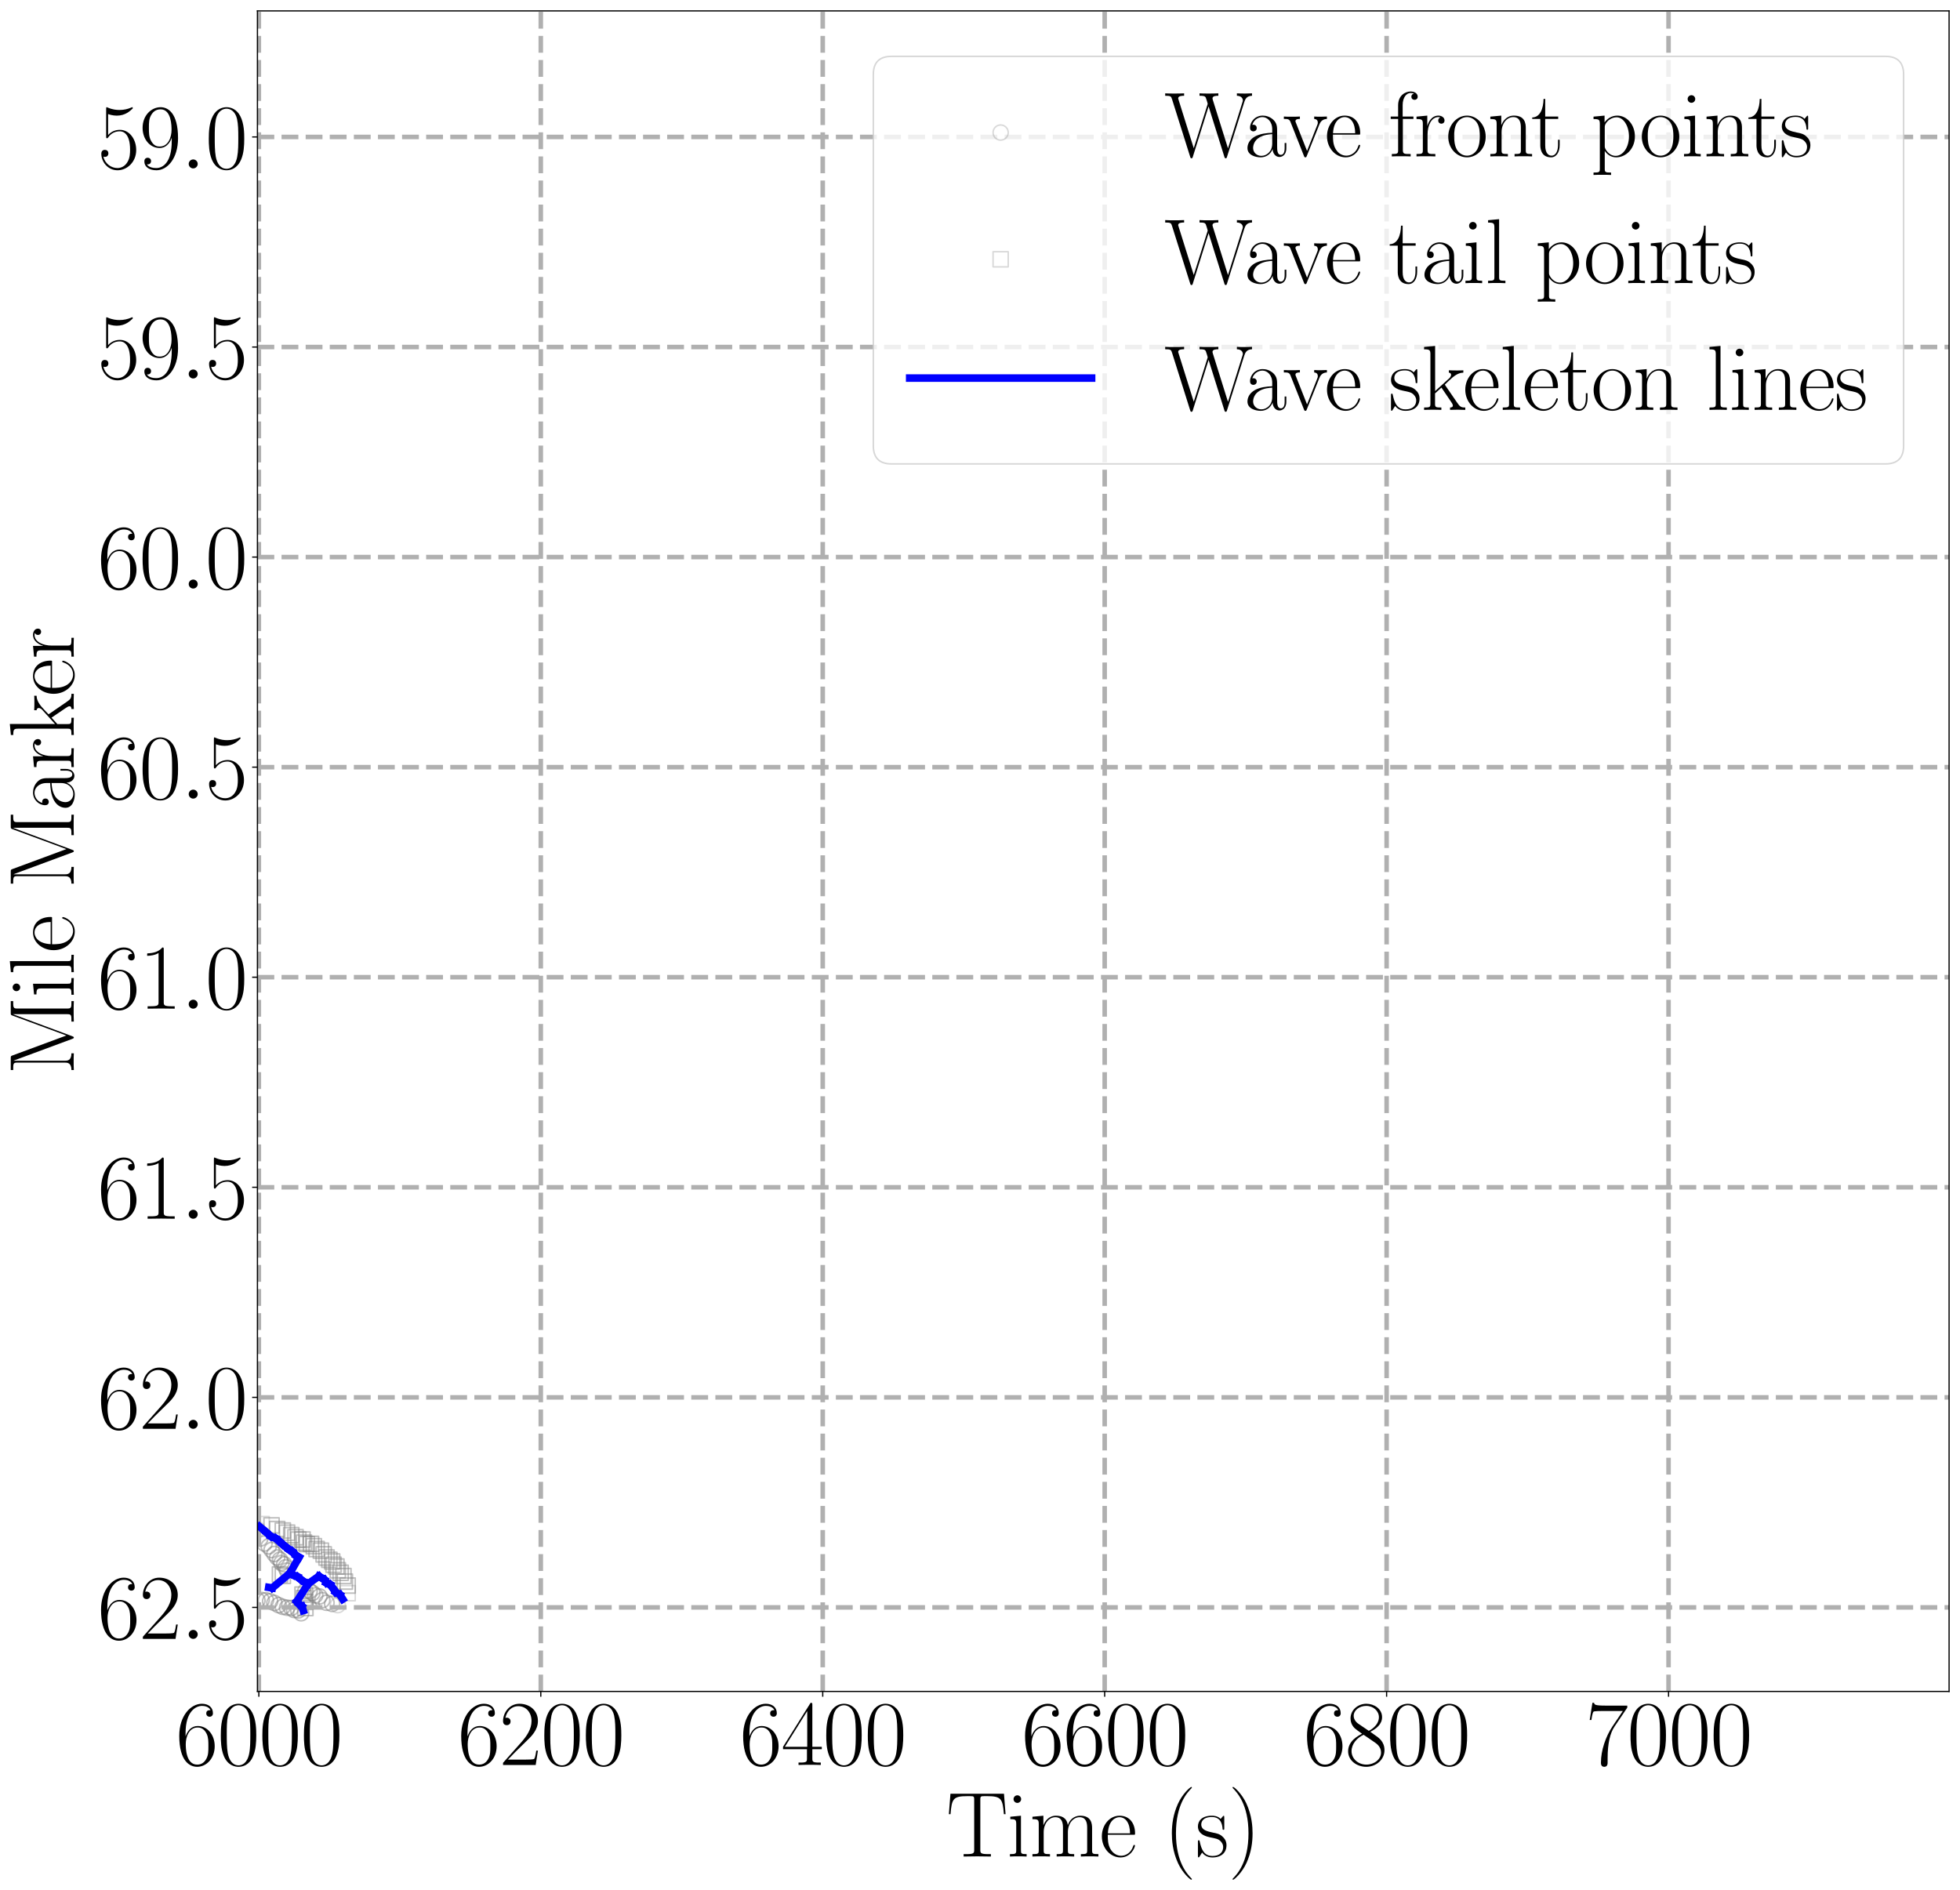 <?xml version="1.0" encoding="utf-8" standalone="no"?>
<!DOCTYPE svg PUBLIC "-//W3C//DTD SVG 1.1//EN"
  "http://www.w3.org/Graphics/SVG/1.1/DTD/svg11.dtd">
<svg xmlns:xlink="http://www.w3.org/1999/xlink" width="1293.039pt" height="1247.01pt" viewBox="0 0 1293.039 1247.01" xmlns="http://www.w3.org/2000/svg" version="1.1">
 <defs>
  <style type="text/css">*{stroke-linejoin: round; stroke-linecap: butt}</style>
 </defs>
 <g id="figure_1">
  <g id="patch_1">
   <path d="M 0 1247.01 
L 1293.039 1247.01 
L 1293.039 0 
L 0 0 
z
" style="fill: #ffffff"/>
  </g>
  <g id="axes_1">
   <g id="patch_2">
    <path d="M 169.839 1116 
L 1285.839 1116 
L 1285.839 7.2 
L 169.839 7.2 
L 169.839 1116 
z
" style="fill: none; opacity: 0"/>
   </g>
   <g id="PathCollection_1">
    <defs>
     <path id="C0_0_df9b631fe2" d="M 0 5 
C 1.326 5 2.598 4.473 3.536 3.536 
C 4.473 2.598 5 1.326 5 -0 
C 5 -1.326 4.473 -2.598 3.536 -3.536 
C 2.598 -4.473 1.326 -5 0 -5 
C -1.326 -5 -2.598 -4.473 -3.536 -3.536 
C -4.473 -2.598 -5 -1.326 -5 0 
C -5 1.326 -4.473 2.598 -3.536 3.536 
C -2.598 4.473 -1.326 5 0 5 
z
"/>
    </defs>
    <g clip-path="url(#p416128a6e7)">
     <use xlink:href="#C0_0_df9b631fe2" x="169.839" y="1008.962" style="fill: none; stroke: #808080; stroke-opacity: 0.3"/>
    </g>
    <g clip-path="url(#p416128a6e7)">
     <use xlink:href="#C0_0_df9b631fe2" x="171.699" y="1015.145" style="fill: none; stroke: #808080; stroke-opacity: 0.3"/>
    </g>
   </g>
   <g id="PathCollection_2">
    <path d="M 167.629 1010.556 
L 177.629 1010.556 
L 177.629 1000.556 
L 167.629 1000.556 
L 167.629 1010.556 
z
" clip-path="url(#p416128a6e7)" style="fill: none; stroke: #808080; stroke-opacity: 0.3"/>
    <path d="M 174.139 1011.446 
L 184.139 1011.446 
L 184.139 1001.446 
L 174.139 1001.446 
L 174.139 1011.446 
z
" clip-path="url(#p416128a6e7)" style="fill: none; stroke: #808080; stroke-opacity: 0.3"/>
   </g>
   <g id="PathCollection_3">
    <defs>
     <path id="C1_0_9774be3167" d="M 0 5 
C 1.326 5 2.598 4.473 3.536 3.536 
C 4.473 2.598 5 1.326 5 -0 
C 5 -1.326 4.473 -2.598 3.536 -3.536 
C 2.598 -4.473 1.326 -5 0 -5 
C -1.326 -5 -2.598 -4.473 -3.536 -3.536 
C -4.473 -2.598 -5 -1.326 -5 0 
C -5 1.326 -4.473 2.598 -3.536 3.536 
C -2.598 4.473 -1.326 5 0 5 
z
"/>
    </defs>
    <g clip-path="url(#p416128a6e7)">
     <use xlink:href="#C1_0_9774be3167" x="171.699" y="1015.145" style="fill: none; stroke: #808080; stroke-opacity: 0.3"/>
    </g>
    <g clip-path="url(#p416128a6e7)">
     <use xlink:href="#C1_0_9774be3167" x="174.489" y="1018.42" style="fill: none; stroke: #808080; stroke-opacity: 0.3"/>
    </g>
   </g>
   <g id="PathCollection_4">
    <path d="M 174.139 1011.446 
L 184.139 1011.446 
L 184.139 1001.446 
L 174.139 1001.446 
L 174.139 1011.446 
z
" clip-path="url(#p416128a6e7)" style="fill: none; stroke: #808080; stroke-opacity: 0.3"/>
    <path d="M 177.859 1013.833 
L 187.859 1013.833 
L 187.859 1003.833 
L 177.859 1003.833 
L 177.859 1013.833 
z
" clip-path="url(#p416128a6e7)" style="fill: none; stroke: #808080; stroke-opacity: 0.3"/>
   </g>
   <g id="PathCollection_5">
    <defs>
     <path id="C2_0_ac7cf06314" d="M 0 5 
C 1.326 5 2.598 4.473 3.536 3.536 
C 4.473 2.598 5 1.326 5 -0 
C 5 -1.326 4.473 -2.598 3.536 -3.536 
C 2.598 -4.473 1.326 -5 0 -5 
C -1.326 -5 -2.598 -4.473 -3.536 -3.536 
C -4.473 -2.598 -5 -1.326 -5 0 
C -5 1.326 -4.473 2.598 -3.536 3.536 
C -2.598 4.473 -1.326 5 0 5 
z
"/>
    </defs>
    <g clip-path="url(#p416128a6e7)">
     <use xlink:href="#C2_0_ac7cf06314" x="174.489" y="1018.42" style="fill: none; stroke: #808080; stroke-opacity: 0.3"/>
    </g>
    <g clip-path="url(#p416128a6e7)">
     <use xlink:href="#C2_0_ac7cf06314" x="177.279" y="1020.298" style="fill: none; stroke: #808080; stroke-opacity: 0.3"/>
    </g>
   </g>
   <g id="PathCollection_6">
    <path d="M 177.859 1013.833 
L 187.859 1013.833 
L 187.859 1003.833 
L 177.859 1003.833 
L 177.859 1013.833 
z
" clip-path="url(#p416128a6e7)" style="fill: none; stroke: #808080; stroke-opacity: 0.3"/>
    <path d="M 181.579 1014.815 
L 191.579 1014.815 
L 191.579 1004.815 
L 181.579 1004.815 
L 181.579 1014.815 
z
" clip-path="url(#p416128a6e7)" style="fill: none; stroke: #808080; stroke-opacity: 0.3"/>
   </g>
   <g id="PathCollection_7">
    <defs>
     <path id="C3_0_10ab53f28a" d="M 0 5 
C 1.326 5 2.598 4.473 3.536 3.536 
C 4.473 2.598 5 1.326 5 -0 
C 5 -1.326 4.473 -2.598 3.536 -3.536 
C 2.598 -4.473 1.326 -5 0 -5 
C -1.326 -5 -2.598 -4.473 -3.536 -3.536 
C -4.473 -2.598 -5 -1.326 -5 0 
C -5 1.326 -4.473 2.598 -3.536 3.536 
C -2.598 4.473 -1.326 5 0 5 
z
"/>
    </defs>
    <g clip-path="url(#p416128a6e7)">
     <use xlink:href="#C3_0_10ab53f28a" x="177.279" y="1020.298" style="fill: none; stroke: #808080; stroke-opacity: 0.3"/>
    </g>
    <g clip-path="url(#p416128a6e7)">
     <use xlink:href="#C3_0_10ab53f28a" x="179.139" y="1022.677" style="fill: none; stroke: #808080; stroke-opacity: 0.3"/>
    </g>
   </g>
   <g id="PathCollection_8">
    <path d="M 181.579 1014.815 
L 191.579 1014.815 
L 191.579 1004.815 
L 181.579 1004.815 
L 181.579 1014.815 
z
" clip-path="url(#p416128a6e7)" style="fill: none; stroke: #808080; stroke-opacity: 0.3"/>
    <path d="M 184.369 1016.23 
L 194.369 1016.23 
L 194.369 1006.23 
L 184.369 1006.23 
L 184.369 1016.23 
z
" clip-path="url(#p416128a6e7)" style="fill: none; stroke: #808080; stroke-opacity: 0.3"/>
   </g>
   <g id="PathCollection_9">
    <defs>
     <path id="C4_0_1dc00883b4" d="M 0 5 
C 1.326 5 2.598 4.473 3.536 3.536 
C 4.473 2.598 5 1.326 5 -0 
C 5 -1.326 4.473 -2.598 3.536 -3.536 
C 2.598 -4.473 1.326 -5 0 -5 
C -1.326 -5 -2.598 -4.473 -3.536 -3.536 
C -4.473 -2.598 -5 -1.326 -5 0 
C -5 1.326 -4.473 2.598 -3.536 3.536 
C -2.598 4.473 -1.326 5 0 5 
z
"/>
    </defs>
    <g clip-path="url(#p416128a6e7)">
     <use xlink:href="#C4_0_1dc00883b4" x="179.139" y="1022.677" style="fill: none; stroke: #808080; stroke-opacity: 0.3"/>
    </g>
    <g clip-path="url(#p416128a6e7)">
     <use xlink:href="#C4_0_1dc00883b4" x="180.999" y="1025.285" style="fill: none; stroke: #808080; stroke-opacity: 0.3"/>
    </g>
   </g>
   <g id="PathCollection_10">
    <path d="M 184.369 1016.23 
L 194.369 1016.23 
L 194.369 1006.23 
L 184.369 1006.23 
L 184.369 1016.23 
z
" clip-path="url(#p416128a6e7)" style="fill: none; stroke: #808080; stroke-opacity: 0.3"/>
    <path d="M 187.159 1017.875 
L 197.159 1017.875 
L 197.159 1007.875 
L 187.159 1007.875 
L 187.159 1017.875 
z
" clip-path="url(#p416128a6e7)" style="fill: none; stroke: #808080; stroke-opacity: 0.3"/>
   </g>
   <g id="PathCollection_11">
    <defs>
     <path id="C5_0_9d3f3238d9" d="M 0 5 
C 1.326 5 2.598 4.473 3.536 3.536 
C 4.473 2.598 5 1.326 5 -0 
C 5 -1.326 4.473 -2.598 3.536 -3.536 
C 2.598 -4.473 1.326 -5 0 -5 
C -1.326 -5 -2.598 -4.473 -3.536 -3.536 
C -4.473 -2.598 -5 -1.326 -5 0 
C -5 1.326 -4.473 2.598 -3.536 3.536 
C -2.598 4.473 -1.326 5 0 5 
z
"/>
    </defs>
    <g clip-path="url(#p416128a6e7)">
     <use xlink:href="#C5_0_9d3f3238d9" x="180.999" y="1025.285" style="fill: none; stroke: #808080; stroke-opacity: 0.3"/>
    </g>
    <g clip-path="url(#p416128a6e7)">
     <use xlink:href="#C5_0_9d3f3238d9" x="182.859" y="1027.643" style="fill: none; stroke: #808080; stroke-opacity: 0.3"/>
    </g>
   </g>
   <g id="PathCollection_12">
    <path d="M 187.159 1017.875 
L 197.159 1017.875 
L 197.159 1007.875 
L 187.159 1007.875 
L 187.159 1017.875 
z
" clip-path="url(#p416128a6e7)" style="fill: none; stroke: #808080; stroke-opacity: 0.3"/>
    <path d="M 189.949 1019.238 
L 199.949 1019.238 
L 199.949 1009.238 
L 189.949 1009.238 
L 189.949 1019.238 
z
" clip-path="url(#p416128a6e7)" style="fill: none; stroke: #808080; stroke-opacity: 0.3"/>
   </g>
   <g id="PathCollection_13">
    <defs>
     <path id="C6_0_e319edbbdd" d="M 0 5 
C 1.326 5 2.598 4.473 3.536 3.536 
C 4.473 2.598 5 1.326 5 -0 
C 5 -1.326 4.473 -2.598 3.536 -3.536 
C 2.598 -4.473 1.326 -5 0 -5 
C -1.326 -5 -2.598 -4.473 -3.536 -3.536 
C -4.473 -2.598 -5 -1.326 -5 0 
C -5 1.326 -4.473 2.598 -3.536 3.536 
C -2.598 4.473 -1.326 5 0 5 
z
"/>
    </defs>
    <g clip-path="url(#p416128a6e7)">
     <use xlink:href="#C6_0_e319edbbdd" x="182.859" y="1027.643" style="fill: none; stroke: #808080; stroke-opacity: 0.3"/>
    </g>
    <g clip-path="url(#p416128a6e7)">
     <use xlink:href="#C6_0_e319edbbdd" x="184.719" y="1029.107" style="fill: none; stroke: #808080; stroke-opacity: 0.3"/>
    </g>
   </g>
   <g id="PathCollection_14">
    <path d="M 189.949 1019.238 
L 199.949 1019.238 
L 199.949 1009.238 
L 189.949 1009.238 
L 189.949 1019.238 
z
" clip-path="url(#p416128a6e7)" style="fill: none; stroke: #808080; stroke-opacity: 0.3"/>
    <path d="M 191.809 1020.819 
L 201.809 1020.819 
L 201.809 1010.819 
L 191.809 1010.819 
L 191.809 1020.819 
z
" clip-path="url(#p416128a6e7)" style="fill: none; stroke: #808080; stroke-opacity: 0.3"/>
   </g>
   <g id="PathCollection_15">
    <defs>
     <path id="C7_0_1cdca4a074" d="M 0 5 
C 1.326 5 2.598 4.473 3.536 3.536 
C 4.473 2.598 5 1.326 5 -0 
C 5 -1.326 4.473 -2.598 3.536 -3.536 
C 2.598 -4.473 1.326 -5 0 -5 
C -1.326 -5 -2.598 -4.473 -3.536 -3.536 
C -4.473 -2.598 -5 -1.326 -5 0 
C -5 1.326 -4.473 2.598 -3.536 3.536 
C -2.598 4.473 -1.326 5 0 5 
z
"/>
    </defs>
    <g clip-path="url(#p416128a6e7)">
     <use xlink:href="#C7_0_1cdca4a074" x="184.719" y="1029.107" style="fill: none; stroke: #808080; stroke-opacity: 0.3"/>
    </g>
    <g clip-path="url(#p416128a6e7)">
     <use xlink:href="#C7_0_1cdca4a074" x="185.649" y="1031.288" style="fill: none; stroke: #808080; stroke-opacity: 0.3"/>
    </g>
   </g>
   <g id="PathCollection_16">
    <path d="M 191.809 1020.819 
L 201.809 1020.819 
L 201.809 1010.819 
L 191.809 1010.819 
L 191.809 1020.819 
z
" clip-path="url(#p416128a6e7)" style="fill: none; stroke: #808080; stroke-opacity: 0.3"/>
    <path d="M 194.599 1020.769 
L 204.599 1020.769 
L 204.599 1010.769 
L 194.599 1010.769 
L 194.599 1020.769 
z
" clip-path="url(#p416128a6e7)" style="fill: none; stroke: #808080; stroke-opacity: 0.3"/>
   </g>
   <g id="PathCollection_17">
    <defs>
     <path id="C8_0_b42376a2a9" d="M 0 5 
C 1.326 5 2.598 4.473 3.536 3.536 
C 4.473 2.598 5 1.326 5 -0 
C 5 -1.326 4.473 -2.598 3.536 -3.536 
C 2.598 -4.473 1.326 -5 0 -5 
C -1.326 -5 -2.598 -4.473 -3.536 -3.536 
C -4.473 -2.598 -5 -1.326 -5 0 
C -5 1.326 -4.473 2.598 -3.536 3.536 
C -2.598 4.473 -1.326 5 0 5 
z
"/>
    </defs>
    <g clip-path="url(#p416128a6e7)">
     <use xlink:href="#C8_0_b42376a2a9" x="185.649" y="1031.288" style="fill: none; stroke: #808080; stroke-opacity: 0.3"/>
    </g>
    <g clip-path="url(#p416128a6e7)">
     <use xlink:href="#C8_0_b42376a2a9" x="187.509" y="1032.134" style="fill: none; stroke: #808080; stroke-opacity: 0.3"/>
    </g>
   </g>
   <g id="PathCollection_18">
    <path d="M 194.599 1020.769 
L 204.599 1020.769 
L 204.599 1010.769 
L 194.599 1010.769 
L 194.599 1020.769 
z
" clip-path="url(#p416128a6e7)" style="fill: none; stroke: #808080; stroke-opacity: 0.3"/>
    <path d="M 195.529 1022.826 
L 205.529 1022.826 
L 205.529 1012.826 
L 195.529 1012.826 
L 195.529 1022.826 
z
" clip-path="url(#p416128a6e7)" style="fill: none; stroke: #808080; stroke-opacity: 0.3"/>
   </g>
   <g id="PathCollection_19">
    <defs>
     <path id="C9_0_877ad446a6" d="M 0 5 
C 1.326 5 2.598 4.473 3.536 3.536 
C 4.473 2.598 5 1.326 5 -0 
C 5 -1.326 4.473 -2.598 3.536 -3.536 
C 2.598 -4.473 1.326 -5 0 -5 
C -1.326 -5 -2.598 -4.473 -3.536 -3.536 
C -4.473 -2.598 -5 -1.326 -5 0 
C -5 1.326 -4.473 2.598 -3.536 3.536 
C -2.598 4.473 -1.326 5 0 5 
z
"/>
    </defs>
    <g clip-path="url(#p416128a6e7)">
     <use xlink:href="#C9_0_877ad446a6" x="187.509" y="1032.134" style="fill: none; stroke: #808080; stroke-opacity: 0.3"/>
    </g>
    <g clip-path="url(#p416128a6e7)">
     <use xlink:href="#C9_0_877ad446a6" x="188.439" y="1034.109" style="fill: none; stroke: #808080; stroke-opacity: 0.3"/>
    </g>
   </g>
   <g id="PathCollection_20">
    <path d="M 195.529 1022.826 
L 205.529 1022.826 
L 205.529 1012.826 
L 195.529 1012.826 
L 195.529 1022.826 
z
" clip-path="url(#p416128a6e7)" style="fill: none; stroke: #808080; stroke-opacity: 0.3"/>
    <path d="M 197.389 1023.724 
L 207.389 1023.724 
L 207.389 1013.724 
L 197.389 1013.724 
L 197.389 1023.724 
z
" clip-path="url(#p416128a6e7)" style="fill: none; stroke: #808080; stroke-opacity: 0.3"/>
   </g>
   <g id="PathCollection_21">
    <path d="M 169.839 1060.889 
C 171.165 1060.889 172.437 1060.363 173.375 1059.425 
C 174.312 1058.487 174.839 1057.215 174.839 1055.889 
C 174.839 1054.563 174.312 1053.291 173.375 1052.354 
C 172.437 1051.416 171.165 1050.889 169.839 1050.889 
C 168.513 1050.889 167.241 1051.416 166.304 1052.354 
C 165.366 1053.291 164.839 1054.563 164.839 1055.889 
C 164.839 1057.215 165.366 1058.487 166.304 1059.425 
C 167.241 1060.363 168.513 1060.889 169.839 1060.889 
L 169.839 1060.889 
z
" clip-path="url(#p416128a6e7)" style="fill: none; stroke: #808080; stroke-opacity: 0.3"/>
   </g>
   <g id="PathCollection_22">
    <path d="M 179.719 1043.82 
L 189.719 1043.82 
L 189.719 1033.82 
L 179.719 1033.82 
L 179.719 1043.82 
z
" clip-path="url(#p416128a6e7)" style="fill: none; stroke: #808080; stroke-opacity: 0.3"/>
   </g>
   <g id="PathCollection_23">
    <defs>
     <path id="Ca_0_8ffcaddb0c" d="M 0 5 
C 1.326 5 2.598 4.473 3.536 3.536 
C 4.473 2.598 5 1.326 5 -0 
C 5 -1.326 4.473 -2.598 3.536 -3.536 
C 2.598 -4.473 1.326 -5 0 -5 
C -1.326 -5 -2.598 -4.473 -3.536 -3.536 
C -4.473 -2.598 -5 -1.326 -5 0 
C -5 1.326 -4.473 2.598 -3.536 3.536 
C -2.598 4.473 -1.326 5 0 5 
z
"/>
    </defs>
    <g clip-path="url(#p416128a6e7)">
     <use xlink:href="#Ca_0_8ffcaddb0c" x="188.439" y="1034.109" style="fill: none; stroke: #808080; stroke-opacity: 0.3"/>
    </g>
    <g clip-path="url(#p416128a6e7)">
     <use xlink:href="#Ca_0_8ffcaddb0c" x="189.369" y="1036.237" style="fill: none; stroke: #808080; stroke-opacity: 0.3"/>
    </g>
   </g>
   <g id="PathCollection_24">
    <path d="M 197.389 1023.724 
L 207.389 1023.724 
L 207.389 1013.724 
L 197.389 1013.724 
L 197.389 1023.724 
z
" clip-path="url(#p416128a6e7)" style="fill: none; stroke: #808080; stroke-opacity: 0.3"/>
    <path d="M 200.179 1023.644 
L 210.179 1023.644 
L 210.179 1013.644 
L 200.179 1013.644 
L 200.179 1023.644 
z
" clip-path="url(#p416128a6e7)" style="fill: none; stroke: #808080; stroke-opacity: 0.3"/>
   </g>
   <g id="PathCollection_25">
    <defs>
     <path id="Cb_0_a22f1b23f4" d="M 0 5 
C 1.326 5 2.598 4.473 3.536 3.536 
C 4.473 2.598 5 1.326 5 -0 
C 5 -1.326 4.473 -2.598 3.536 -3.536 
C 2.598 -4.473 1.326 -5 0 -5 
C -1.326 -5 -2.598 -4.473 -3.536 -3.536 
C -4.473 -2.598 -5 -1.326 -5 0 
C -5 1.326 -4.473 2.598 -3.536 3.536 
C -2.598 4.473 -1.326 5 0 5 
z
"/>
    </defs>
    <g clip-path="url(#p416128a6e7)">
     <use xlink:href="#Cb_0_a22f1b23f4" x="169.839" y="1055.889" style="fill: none; stroke: #808080; stroke-opacity: 0.3"/>
    </g>
    <g clip-path="url(#p416128a6e7)">
     <use xlink:href="#Cb_0_a22f1b23f4" x="172.629" y="1055.688" style="fill: none; stroke: #808080; stroke-opacity: 0.3"/>
    </g>
   </g>
   <g id="PathCollection_26">
    <path d="M 179.719 1043.82 
L 189.719 1043.82 
L 189.719 1033.82 
L 179.719 1033.82 
L 179.719 1043.82 
z
" clip-path="url(#p416128a6e7)" style="fill: none; stroke: #808080; stroke-opacity: 0.3"/>
    <path d="M 181.579 1044.746 
L 191.579 1044.746 
L 191.579 1034.746 
L 181.579 1034.746 
L 181.579 1044.746 
z
" clip-path="url(#p416128a6e7)" style="fill: none; stroke: #808080; stroke-opacity: 0.3"/>
   </g>
   <g id="PathCollection_27">
    <path d="M 189.369 1041.237 
C 190.695 1041.237 191.967 1040.71 192.905 1039.773 
C 193.842 1038.835 194.369 1037.563 194.369 1036.237 
C 194.369 1034.911 193.842 1033.639 192.905 1032.702 
C 191.967 1031.764 190.695 1031.237 189.369 1031.237 
C 188.043 1031.237 186.771 1031.764 185.834 1032.702 
C 184.896 1033.639 184.369 1034.911 184.369 1036.237 
C 184.369 1037.563 184.896 1038.835 185.834 1039.773 
C 186.771 1040.71 188.043 1041.237 189.369 1041.237 
L 189.369 1041.237 
z
" clip-path="url(#p416128a6e7)" style="fill: none; stroke: #808080; stroke-opacity: 0.3"/>
   </g>
   <g id="PathCollection_28">
    <path d="M 200.179 1023.644 
L 210.179 1023.644 
L 210.179 1013.644 
L 200.179 1013.644 
L 200.179 1023.644 
z
" clip-path="url(#p416128a6e7)" style="fill: none; stroke: #808080; stroke-opacity: 0.3"/>
   </g>
   <g id="PathCollection_29">
    <path d="M 172.629 1060.688 
C 173.955 1060.688 175.227 1060.162 176.165 1059.224 
C 177.102 1058.286 177.629 1057.014 177.629 1055.688 
C 177.629 1054.362 177.102 1053.09 176.165 1052.153 
C 175.227 1051.215 173.955 1050.688 172.629 1050.688 
C 171.303 1050.688 170.031 1051.215 169.094 1052.153 
C 168.156 1053.09 167.629 1054.362 167.629 1055.688 
C 167.629 1057.014 168.156 1058.286 169.094 1059.224 
C 170.031 1060.162 171.303 1060.688 172.629 1060.688 
L 172.629 1060.688 
z
" clip-path="url(#p416128a6e7)" style="fill: none; stroke: #808080; stroke-opacity: 0.3"/>
   </g>
   <g id="PathCollection_30">
    <path d="M 181.579 1044.746 
L 191.579 1044.746 
L 191.579 1034.746 
L 181.579 1034.746 
L 181.579 1044.746 
z
" clip-path="url(#p416128a6e7)" style="fill: none; stroke: #808080; stroke-opacity: 0.3"/>
   </g>
   <g id="PathCollection_31">
    <path d="M 175.419 1060.85 
C 176.745 1060.85 178.017 1060.323 178.955 1059.386 
C 179.892 1058.448 180.419 1057.176 180.419 1055.85 
C 180.419 1054.524 179.892 1053.252 178.955 1052.315 
C 178.017 1051.377 176.745 1050.85 175.419 1050.85 
C 174.093 1050.85 172.821 1051.377 171.884 1052.315 
C 170.946 1053.252 170.419 1054.524 170.419 1055.85 
C 170.419 1057.176 170.946 1058.448 171.884 1059.386 
C 172.821 1060.323 174.093 1060.85 175.419 1060.85 
L 175.419 1060.85 
z
" clip-path="url(#p416128a6e7)" style="fill: none; stroke: #808080; stroke-opacity: 0.3"/>
   </g>
   <g id="PathCollection_32">
    <path d="M 202.039 1025.163 
L 212.039 1025.163 
L 212.039 1015.163 
L 202.039 1015.163 
L 202.039 1025.163 
z
" clip-path="url(#p416128a6e7)" style="fill: none; stroke: #808080; stroke-opacity: 0.3"/>
   </g>
   <g id="PathCollection_33">
    <defs>
     <path id="Cc_0_1736bce3c6" d="M 0 5 
C 1.326 5 2.598 4.473 3.536 3.536 
C 4.473 2.598 5 1.326 5 -0 
C 5 -1.326 4.473 -2.598 3.536 -3.536 
C 2.598 -4.473 1.326 -5 0 -5 
C -1.326 -5 -2.598 -4.473 -3.536 -3.536 
C -4.473 -2.598 -5 -1.326 -5 0 
C -5 1.326 -4.473 2.598 -3.536 3.536 
C -2.598 4.473 -1.326 5 0 5 
z
"/>
    </defs>
    <g clip-path="url(#p416128a6e7)">
     <use xlink:href="#Cc_0_1736bce3c6" x="175.419" y="1055.85" style="fill: none; stroke: #808080; stroke-opacity: 0.3"/>
    </g>
    <g clip-path="url(#p416128a6e7)">
     <use xlink:href="#Cc_0_1736bce3c6" x="178.209" y="1056.522" style="fill: none; stroke: #808080; stroke-opacity: 0.3"/>
    </g>
   </g>
   <g id="PathCollection_34">
    <path d="M 202.039 1025.163 
L 212.039 1025.163 
L 212.039 1015.163 
L 202.039 1015.163 
L 202.039 1025.163 
z
" clip-path="url(#p416128a6e7)" style="fill: none; stroke: #808080; stroke-opacity: 0.3"/>
    <path d="M 203.899 1027.05 
L 213.899 1027.05 
L 213.899 1017.05 
L 203.899 1017.05 
L 203.899 1027.05 
z
" clip-path="url(#p416128a6e7)" style="fill: none; stroke: #808080; stroke-opacity: 0.3"/>
   </g>
   <g id="PathCollection_35">
    <defs>
     <path id="Cd_0_0aaee6281c" d="M 0 5 
C 1.326 5 2.598 4.473 3.536 3.536 
C 4.473 2.598 5 1.326 5 -0 
C 5 -1.326 4.473 -2.598 3.536 -3.536 
C 2.598 -4.473 1.326 -5 0 -5 
C -1.326 -5 -2.598 -4.473 -3.536 -3.536 
C -4.473 -2.598 -5 -1.326 -5 0 
C -5 1.326 -4.473 2.598 -3.536 3.536 
C -2.598 4.473 -1.326 5 0 5 
z
"/>
    </defs>
    <g clip-path="url(#p416128a6e7)">
     <use xlink:href="#Cd_0_0aaee6281c" x="178.209" y="1056.522" style="fill: none; stroke: #808080; stroke-opacity: 0.3"/>
    </g>
    <g clip-path="url(#p416128a6e7)">
     <use xlink:href="#Cd_0_0aaee6281c" x="180.999" y="1057.617" style="fill: none; stroke: #808080; stroke-opacity: 0.3"/>
    </g>
   </g>
   <g id="PathCollection_36">
    <path d="M 203.899 1027.05 
L 213.899 1027.05 
L 213.899 1017.05 
L 203.899 1017.05 
L 203.899 1027.05 
z
" clip-path="url(#p416128a6e7)" style="fill: none; stroke: #808080; stroke-opacity: 0.3"/>
    <path d="M 206.689 1028.125 
L 216.689 1028.125 
L 216.689 1018.125 
L 206.689 1018.125 
L 206.689 1028.125 
z
" clip-path="url(#p416128a6e7)" style="fill: none; stroke: #808080; stroke-opacity: 0.3"/>
   </g>
   <g id="PathCollection_37">
    <defs>
     <path id="Ce_0_05d4e6fa36" d="M 0 5 
C 1.326 5 2.598 4.473 3.536 3.536 
C 4.473 2.598 5 1.326 5 -0 
C 5 -1.326 4.473 -2.598 3.536 -3.536 
C 2.598 -4.473 1.326 -5 0 -5 
C -1.326 -5 -2.598 -4.473 -3.536 -3.536 
C -4.473 -2.598 -5 -1.326 -5 0 
C -5 1.326 -4.473 2.598 -3.536 3.536 
C -2.598 4.473 -1.326 5 0 5 
z
"/>
    </defs>
    <g clip-path="url(#p416128a6e7)">
     <use xlink:href="#Ce_0_05d4e6fa36" x="180.999" y="1057.617" style="fill: none; stroke: #808080; stroke-opacity: 0.3"/>
    </g>
    <g clip-path="url(#p416128a6e7)">
     <use xlink:href="#Ce_0_05d4e6fa36" x="183.789" y="1059.045" style="fill: none; stroke: #808080; stroke-opacity: 0.3"/>
    </g>
   </g>
   <g id="PathCollection_38">
    <path d="M 206.689 1028.125 
L 216.689 1028.125 
L 216.689 1018.125 
L 206.689 1018.125 
L 206.689 1028.125 
z
" clip-path="url(#p416128a6e7)" style="fill: none; stroke: #808080; stroke-opacity: 0.3"/>
    <path d="M 208.549 1030.537 
L 218.549 1030.537 
L 218.549 1020.537 
L 208.549 1020.537 
L 208.549 1030.537 
z
" clip-path="url(#p416128a6e7)" style="fill: none; stroke: #808080; stroke-opacity: 0.3"/>
   </g>
   <g id="PathCollection_39">
    <defs>
     <path id="Cf_0_90996424d1" d="M 0 5 
C 1.326 5 2.598 4.473 3.536 3.536 
C 4.473 2.598 5 1.326 5 -0 
C 5 -1.326 4.473 -2.598 3.536 -3.536 
C 2.598 -4.473 1.326 -5 0 -5 
C -1.326 -5 -2.598 -4.473 -3.536 -3.536 
C -4.473 -2.598 -5 -1.326 -5 0 
C -5 1.326 -4.473 2.598 -3.536 3.536 
C -2.598 4.473 -1.326 5 0 5 
z
"/>
    </defs>
    <g clip-path="url(#p416128a6e7)">
     <use xlink:href="#Cf_0_90996424d1" x="183.789" y="1059.045" style="fill: none; stroke: #808080; stroke-opacity: 0.3"/>
    </g>
    <g clip-path="url(#p416128a6e7)">
     <use xlink:href="#Cf_0_90996424d1" x="186.579" y="1060.179" style="fill: none; stroke: #808080; stroke-opacity: 0.3"/>
    </g>
   </g>
   <g id="PathCollection_40">
    <path d="M 208.549 1030.537 
L 218.549 1030.537 
L 218.549 1020.537 
L 208.549 1020.537 
L 208.549 1030.537 
z
" clip-path="url(#p416128a6e7)" style="fill: none; stroke: #808080; stroke-opacity: 0.3"/>
    <path d="M 210.409 1032.643 
L 220.409 1032.643 
L 220.409 1022.643 
L 210.409 1022.643 
L 210.409 1032.643 
z
" clip-path="url(#p416128a6e7)" style="fill: none; stroke: #808080; stroke-opacity: 0.3"/>
   </g>
   <g id="PathCollection_41">
    <defs>
     <path id="C10_0_592c2a35c4" d="M 0 5 
C 1.326 5 2.598 4.473 3.536 3.536 
C 4.473 2.598 5 1.326 5 -0 
C 5 -1.326 4.473 -2.598 3.536 -3.536 
C 2.598 -4.473 1.326 -5 0 -5 
C -1.326 -5 -2.598 -4.473 -3.536 -3.536 
C -4.473 -2.598 -5 -1.326 -5 0 
C -5 1.326 -4.473 2.598 -3.536 3.536 
C -2.598 4.473 -1.326 5 0 5 
z
"/>
    </defs>
    <g clip-path="url(#p416128a6e7)">
     <use xlink:href="#C10_0_592c2a35c4" x="186.579" y="1060.179" style="fill: none; stroke: #808080; stroke-opacity: 0.3"/>
    </g>
    <g clip-path="url(#p416128a6e7)">
     <use xlink:href="#C10_0_592c2a35c4" x="189.369" y="1060.752" style="fill: none; stroke: #808080; stroke-opacity: 0.3"/>
    </g>
   </g>
   <g id="PathCollection_42">
    <path d="M 210.409 1032.643 
L 220.409 1032.643 
L 220.409 1022.643 
L 210.409 1022.643 
L 210.409 1032.643 
z
" clip-path="url(#p416128a6e7)" style="fill: none; stroke: #808080; stroke-opacity: 0.3"/>
    <path d="M 212.269 1034.145 
L 222.269 1034.145 
L 222.269 1024.145 
L 212.269 1024.145 
L 212.269 1034.145 
z
" clip-path="url(#p416128a6e7)" style="fill: none; stroke: #808080; stroke-opacity: 0.3"/>
   </g>
   <g id="PathCollection_43">
    <path d="M 189.369 1065.752 
C 190.695 1065.752 191.967 1065.226 192.905 1064.288 
C 193.842 1063.35 194.369 1062.078 194.369 1060.752 
C 194.369 1059.426 193.842 1058.154 192.905 1057.217 
C 191.967 1056.279 190.695 1055.752 189.369 1055.752 
C 188.043 1055.752 186.771 1056.279 185.834 1057.217 
C 184.896 1058.154 184.369 1059.426 184.369 1060.752 
C 184.369 1062.078 184.896 1063.35 185.834 1064.288 
C 186.771 1065.226 188.043 1065.752 189.369 1065.752 
L 189.369 1065.752 
z
" clip-path="url(#p416128a6e7)" style="fill: none; stroke: #808080; stroke-opacity: 0.3"/>
   </g>
   <g id="PathCollection_44">
    <path d="M 212.269 1034.145 
L 222.269 1034.145 
L 222.269 1024.145 
L 212.269 1024.145 
L 212.269 1034.145 
z
" clip-path="url(#p416128a6e7)" style="fill: none; stroke: #808080; stroke-opacity: 0.3"/>
   </g>
   <g id="PathCollection_45">
    <path d="M 192.159 1065.935 
C 193.485 1065.935 194.757 1065.408 195.695 1064.471 
C 196.632 1063.533 197.159 1062.261 197.159 1060.935 
C 197.159 1059.609 196.632 1058.337 195.695 1057.4 
C 194.757 1056.462 193.485 1055.935 192.159 1055.935 
C 190.833 1055.935 189.561 1056.462 188.624 1057.4 
C 187.686 1058.337 187.159 1059.609 187.159 1060.935 
C 187.159 1062.261 187.686 1063.533 188.624 1064.471 
C 189.561 1065.408 190.833 1065.935 192.159 1065.935 
L 192.159 1065.935 
z
" clip-path="url(#p416128a6e7)" style="fill: none; stroke: #808080; stroke-opacity: 0.3"/>
   </g>
   <g id="PathCollection_46">
    <path d="M 194.599 1057.09 
L 204.599 1057.09 
L 204.599 1047.09 
L 194.599 1047.09 
L 194.599 1057.09 
z
" clip-path="url(#p416128a6e7)" style="fill: none; stroke: #808080; stroke-opacity: 0.3"/>
   </g>
   <g id="PathCollection_47">
    <path d="M 201.459 1054.766 
C 202.785 1054.766 204.057 1054.239 204.995 1053.301 
C 205.932 1052.364 206.459 1051.092 206.459 1049.766 
C 206.459 1048.44 205.932 1047.168 204.995 1046.23 
C 204.057 1045.292 202.785 1044.766 201.459 1044.766 
C 200.133 1044.766 198.861 1045.292 197.924 1046.23 
C 196.986 1047.168 196.459 1048.44 196.459 1049.766 
C 196.459 1051.092 196.986 1052.364 197.924 1053.301 
C 198.861 1054.239 200.133 1054.766 201.459 1054.766 
L 201.459 1054.766 
z
" clip-path="url(#p416128a6e7)" style="fill: none; stroke: #808080; stroke-opacity: 0.3"/>
   </g>
   <g id="PathCollection_48">
    <path d="M 214.129 1035.243 
L 224.129 1035.243 
L 224.129 1025.243 
L 214.129 1025.243 
L 214.129 1035.243 
z
" clip-path="url(#p416128a6e7)" style="fill: none; stroke: #808080; stroke-opacity: 0.3"/>
   </g>
   <g id="PathCollection_49">
    <defs>
     <path id="C11_0_f0d9a65a60" d="M 0 5 
C 1.326 5 2.598 4.473 3.536 3.536 
C 4.473 2.598 5 1.326 5 -0 
C 5 -1.326 4.473 -2.598 3.536 -3.536 
C 2.598 -4.473 1.326 -5 0 -5 
C -1.326 -5 -2.598 -4.473 -3.536 -3.536 
C -4.473 -2.598 -5 -1.326 -5 0 
C -5 1.326 -4.473 2.598 -3.536 3.536 
C -2.598 4.473 -1.326 5 0 5 
z
"/>
    </defs>
    <g clip-path="url(#p416128a6e7)">
     <use xlink:href="#C11_0_f0d9a65a60" x="192.159" y="1060.935" style="fill: none; stroke: #808080; stroke-opacity: 0.3"/>
    </g>
    <g clip-path="url(#p416128a6e7)">
     <use xlink:href="#C11_0_f0d9a65a60" x="194.019" y="1062.238" style="fill: none; stroke: #808080; stroke-opacity: 0.3"/>
    </g>
   </g>
   <g id="PathCollection_50">
    <path d="M 194.599 1057.09 
L 204.599 1057.09 
L 204.599 1047.09 
L 194.599 1047.09 
L 194.599 1057.09 
z
" clip-path="url(#p416128a6e7)" style="fill: none; stroke: #808080; stroke-opacity: 0.3"/>
    <path d="M 195.529 1059.427 
L 205.529 1059.427 
L 205.529 1049.427 
L 195.529 1049.427 
L 195.529 1059.427 
z
" clip-path="url(#p416128a6e7)" style="fill: none; stroke: #808080; stroke-opacity: 0.3"/>
   </g>
   <g id="PathCollection_51">
    <defs>
     <path id="C12_0_b6cbeeb54c" d="M 0 5 
C 1.326 5 2.598 4.473 3.536 3.536 
C 4.473 2.598 5 1.326 5 -0 
C 5 -1.326 4.473 -2.598 3.536 -3.536 
C 2.598 -4.473 1.326 -5 0 -5 
C -1.326 -5 -2.598 -4.473 -3.536 -3.536 
C -4.473 -2.598 -5 -1.326 -5 0 
C -5 1.326 -4.473 2.598 -3.536 3.536 
C -2.598 4.473 -1.326 5 0 5 
z
"/>
    </defs>
    <g clip-path="url(#p416128a6e7)">
     <use xlink:href="#C12_0_b6cbeeb54c" x="201.459" y="1049.766" style="fill: none; stroke: #808080; stroke-opacity: 0.3"/>
    </g>
    <g clip-path="url(#p416128a6e7)">
     <use xlink:href="#C12_0_b6cbeeb54c" x="204.249" y="1049.73" style="fill: none; stroke: #808080; stroke-opacity: 0.3"/>
    </g>
   </g>
   <g id="PathCollection_52">
    <path d="M 214.129 1035.243 
L 224.129 1035.243 
L 224.129 1025.243 
L 214.129 1025.243 
L 214.129 1035.243 
z
" clip-path="url(#p416128a6e7)" style="fill: none; stroke: #808080; stroke-opacity: 0.3"/>
    <path d="M 215.059 1037.422 
L 225.059 1037.422 
L 225.059 1027.422 
L 215.059 1027.422 
L 215.059 1037.422 
z
" clip-path="url(#p416128a6e7)" style="fill: none; stroke: #808080; stroke-opacity: 0.3"/>
   </g>
   <g id="PathCollection_53">
    <defs>
     <path id="C13_0_6ab2f69cd0" d="M 0 5 
C 1.326 5 2.598 4.473 3.536 3.536 
C 4.473 2.598 5 1.326 5 -0 
C 5 -1.326 4.473 -2.598 3.536 -3.536 
C 2.598 -4.473 1.326 -5 0 -5 
C -1.326 -5 -2.598 -4.473 -3.536 -3.536 
C -4.473 -2.598 -5 -1.326 -5 0 
C -5 1.326 -4.473 2.598 -3.536 3.536 
C -2.598 4.473 -1.326 5 0 5 
z
"/>
    </defs>
    <g clip-path="url(#p416128a6e7)">
     <use xlink:href="#C13_0_6ab2f69cd0" x="194.019" y="1062.238" style="fill: none; stroke: #808080; stroke-opacity: 0.3"/>
    </g>
    <g clip-path="url(#p416128a6e7)">
     <use xlink:href="#C13_0_6ab2f69cd0" x="196.809" y="1062.536" style="fill: none; stroke: #808080; stroke-opacity: 0.3"/>
    </g>
   </g>
   <g id="PathCollection_54">
    <path d="M 195.529 1059.427 
L 205.529 1059.427 
L 205.529 1049.427 
L 195.529 1049.427 
L 195.529 1059.427 
z
" clip-path="url(#p416128a6e7)" style="fill: none; stroke: #808080; stroke-opacity: 0.3"/>
    <path d="M 196.459 1061.917 
L 206.459 1061.917 
L 206.459 1051.917 
L 196.459 1051.917 
L 196.459 1061.917 
z
" clip-path="url(#p416128a6e7)" style="fill: none; stroke: #808080; stroke-opacity: 0.3"/>
   </g>
   <g id="PathCollection_55">
    <defs>
     <path id="C14_0_3554df9a38" d="M 0 5 
C 1.326 5 2.598 4.473 3.536 3.536 
C 4.473 2.598 5 1.326 5 -0 
C 5 -1.326 4.473 -2.598 3.536 -3.536 
C 2.598 -4.473 1.326 -5 0 -5 
C -1.326 -5 -2.598 -4.473 -3.536 -3.536 
C -4.473 -2.598 -5 -1.326 -5 0 
C -5 1.326 -4.473 2.598 -3.536 3.536 
C -2.598 4.473 -1.326 5 0 5 
z
"/>
    </defs>
    <g clip-path="url(#p416128a6e7)">
     <use xlink:href="#C14_0_3554df9a38" x="204.249" y="1049.73" style="fill: none; stroke: #808080; stroke-opacity: 0.3"/>
    </g>
    <g clip-path="url(#p416128a6e7)">
     <use xlink:href="#C14_0_3554df9a38" x="206.109" y="1050.992" style="fill: none; stroke: #808080; stroke-opacity: 0.3"/>
    </g>
   </g>
   <g id="PathCollection_56">
    <path d="M 215.059 1037.422 
L 225.059 1037.422 
L 225.059 1027.422 
L 215.059 1027.422 
L 215.059 1037.422 
z
" clip-path="url(#p416128a6e7)" style="fill: none; stroke: #808080; stroke-opacity: 0.3"/>
    <path d="M 216.919 1038.545 
L 226.919 1038.545 
L 226.919 1028.545 
L 216.919 1028.545 
L 216.919 1038.545 
z
" clip-path="url(#p416128a6e7)" style="fill: none; stroke: #808080; stroke-opacity: 0.3"/>
   </g>
   <g id="PathCollection_57">
    <defs>
     <path id="C15_0_c9a2ab52fc" d="M 0 5 
C 1.326 5 2.598 4.473 3.536 3.536 
C 4.473 2.598 5 1.326 5 -0 
C 5 -1.326 4.473 -2.598 3.536 -3.536 
C 2.598 -4.473 1.326 -5 0 -5 
C -1.326 -5 -2.598 -4.473 -3.536 -3.536 
C -4.473 -2.598 -5 -1.326 -5 0 
C -5 1.326 -4.473 2.598 -3.536 3.536 
C -2.598 4.473 -1.326 5 0 5 
z
"/>
    </defs>
    <g clip-path="url(#p416128a6e7)">
     <use xlink:href="#C15_0_c9a2ab52fc" x="196.809" y="1062.536" style="fill: none; stroke: #808080; stroke-opacity: 0.3"/>
    </g>
    <g clip-path="url(#p416128a6e7)">
     <use xlink:href="#C15_0_c9a2ab52fc" x="198.669" y="1064.401" style="fill: none; stroke: #808080; stroke-opacity: 0.3"/>
    </g>
   </g>
   <g id="PathCollection_58">
    <path d="M 196.459 1061.917 
L 206.459 1061.917 
L 206.459 1051.917 
L 196.459 1051.917 
L 196.459 1061.917 
z
" clip-path="url(#p416128a6e7)" style="fill: none; stroke: #808080; stroke-opacity: 0.3"/>
    <path d="M 196.459 1065.959 
L 206.459 1065.959 
L 206.459 1055.959 
L 196.459 1055.959 
L 196.459 1065.959 
z
" clip-path="url(#p416128a6e7)" style="fill: none; stroke: #808080; stroke-opacity: 0.3"/>
   </g>
   <g id="PathCollection_59">
    <defs>
     <path id="C16_0_14fc3350a8" d="M 0 5 
C 1.326 5 2.598 4.473 3.536 3.536 
C 4.473 2.598 5 1.326 5 -0 
C 5 -1.326 4.473 -2.598 3.536 -3.536 
C 2.598 -4.473 1.326 -5 0 -5 
C -1.326 -5 -2.598 -4.473 -3.536 -3.536 
C -4.473 -2.598 -5 -1.326 -5 0 
C -5 1.326 -4.473 2.598 -3.536 3.536 
C -2.598 4.473 -1.326 5 0 5 
z
"/>
    </defs>
    <g clip-path="url(#p416128a6e7)">
     <use xlink:href="#C16_0_14fc3350a8" x="206.109" y="1050.992" style="fill: none; stroke: #808080; stroke-opacity: 0.3"/>
    </g>
    <g clip-path="url(#p416128a6e7)">
     <use xlink:href="#C16_0_14fc3350a8" x="207.969" y="1052.565" style="fill: none; stroke: #808080; stroke-opacity: 0.3"/>
    </g>
   </g>
   <g id="PathCollection_60">
    <path d="M 216.919 1038.545 
L 226.919 1038.545 
L 226.919 1028.545 
L 216.919 1028.545 
L 216.919 1038.545 
z
" clip-path="url(#p416128a6e7)" style="fill: none; stroke: #808080; stroke-opacity: 0.3"/>
    <path d="M 217.849 1041.062 
L 227.849 1041.062 
L 227.849 1031.062 
L 217.849 1031.062 
L 217.849 1041.062 
z
" clip-path="url(#p416128a6e7)" style="fill: none; stroke: #808080; stroke-opacity: 0.3"/>
   </g>
   <g id="PathCollection_61">
    <path d="M 198.669 1069.401 
C 199.995 1069.401 201.267 1068.875 202.205 1067.937 
C 203.142 1066.999 203.669 1065.728 203.669 1064.401 
C 203.669 1063.075 203.142 1061.804 202.205 1060.866 
C 201.267 1059.928 199.995 1059.401 198.669 1059.401 
C 197.343 1059.401 196.071 1059.928 195.134 1060.866 
C 194.196 1061.804 193.669 1063.075 193.669 1064.401 
C 193.669 1065.728 194.196 1066.999 195.134 1067.937 
C 196.071 1068.875 197.343 1069.401 198.669 1069.401 
L 198.669 1069.401 
z
" clip-path="url(#p416128a6e7)" style="fill: none; stroke: #808080; stroke-opacity: 0.3"/>
   </g>
   <g id="PathCollection_62">
    <path d="M 196.459 1065.959 
L 206.459 1065.959 
L 206.459 1055.959 
L 196.459 1055.959 
L 196.459 1065.959 
z
" clip-path="url(#p416128a6e7)" style="fill: none; stroke: #808080; stroke-opacity: 0.3"/>
   </g>
   <g id="PathCollection_63">
    <defs>
     <path id="C17_0_179a9c475c" d="M 0 5 
C 1.326 5 2.598 4.473 3.536 3.536 
C 4.473 2.598 5 1.326 5 -0 
C 5 -1.326 4.473 -2.598 3.536 -3.536 
C 2.598 -4.473 1.326 -5 0 -5 
C -1.326 -5 -2.598 -4.473 -3.536 -3.536 
C -4.473 -2.598 -5 -1.326 -5 0 
C -5 1.326 -4.473 2.598 -3.536 3.536 
C -2.598 4.473 -1.326 5 0 5 
z
"/>
    </defs>
    <g clip-path="url(#p416128a6e7)">
     <use xlink:href="#C17_0_179a9c475c" x="207.969" y="1052.565" style="fill: none; stroke: #808080; stroke-opacity: 0.3"/>
    </g>
    <g clip-path="url(#p416128a6e7)">
     <use xlink:href="#C17_0_179a9c475c" x="210.759" y="1053.323" style="fill: none; stroke: #808080; stroke-opacity: 0.3"/>
    </g>
   </g>
   <g id="PathCollection_64">
    <path d="M 217.849 1041.062 
L 227.849 1041.062 
L 227.849 1031.062 
L 217.849 1031.062 
L 217.849 1041.062 
z
" clip-path="url(#p416128a6e7)" style="fill: none; stroke: #808080; stroke-opacity: 0.3"/>
    <path d="M 219.709 1042.71 
L 229.709 1042.71 
L 229.709 1032.71 
L 219.709 1032.71 
L 219.709 1042.71 
z
" clip-path="url(#p416128a6e7)" style="fill: none; stroke: #808080; stroke-opacity: 0.3"/>
   </g>
   <g id="PathCollection_65">
    <defs>
     <path id="C18_0_f476a4f7fe" d="M 0 5 
C 1.326 5 2.598 4.473 3.536 3.536 
C 4.473 2.598 5 1.326 5 -0 
C 5 -1.326 4.473 -2.598 3.536 -3.536 
C 2.598 -4.473 1.326 -5 0 -5 
C -1.326 -5 -2.598 -4.473 -3.536 -3.536 
C -4.473 -2.598 -5 -1.326 -5 0 
C -5 1.326 -4.473 2.598 -3.536 3.536 
C -2.598 4.473 -1.326 5 0 5 
z
"/>
    </defs>
    <g clip-path="url(#p416128a6e7)">
     <use xlink:href="#C18_0_f476a4f7fe" x="210.759" y="1053.323" style="fill: none; stroke: #808080; stroke-opacity: 0.3"/>
    </g>
    <g clip-path="url(#p416128a6e7)">
     <use xlink:href="#C18_0_f476a4f7fe" x="212.619" y="1055.783" style="fill: none; stroke: #808080; stroke-opacity: 0.3"/>
    </g>
   </g>
   <g id="PathCollection_66">
    <path d="M 219.709 1042.71 
L 229.709 1042.71 
L 229.709 1032.71 
L 219.709 1032.71 
L 219.709 1042.71 
z
" clip-path="url(#p416128a6e7)" style="fill: none; stroke: #808080; stroke-opacity: 0.3"/>
    <path d="M 221.569 1044.865 
L 231.569 1044.865 
L 231.569 1034.865 
L 221.569 1034.865 
L 221.569 1044.865 
z
" clip-path="url(#p416128a6e7)" style="fill: none; stroke: #808080; stroke-opacity: 0.3"/>
   </g>
   <g id="PathCollection_67">
    <defs>
     <path id="C19_0_ad0ed955e5" d="M 0 5 
C 1.326 5 2.598 4.473 3.536 3.536 
C 4.473 2.598 5 1.326 5 -0 
C 5 -1.326 4.473 -2.598 3.536 -3.536 
C 2.598 -4.473 1.326 -5 0 -5 
C -1.326 -5 -2.598 -4.473 -3.536 -3.536 
C -4.473 -2.598 -5 -1.326 -5 0 
C -5 1.326 -4.473 2.598 -3.536 3.536 
C -2.598 4.473 -1.326 5 0 5 
z
"/>
    </defs>
    <g clip-path="url(#p416128a6e7)">
     <use xlink:href="#C19_0_ad0ed955e5" x="212.619" y="1055.783" style="fill: none; stroke: #808080; stroke-opacity: 0.3"/>
    </g>
    <g clip-path="url(#p416128a6e7)">
     <use xlink:href="#C19_0_ad0ed955e5" x="215.409" y="1057.492" style="fill: none; stroke: #808080; stroke-opacity: 0.3"/>
    </g>
   </g>
   <g id="PathCollection_68">
    <path d="M 221.569 1044.865 
L 231.569 1044.865 
L 231.569 1034.865 
L 221.569 1034.865 
L 221.569 1044.865 
z
" clip-path="url(#p416128a6e7)" style="fill: none; stroke: #808080; stroke-opacity: 0.3"/>
    <path d="M 222.499 1048.522 
L 232.499 1048.522 
L 232.499 1038.522 
L 222.499 1038.522 
L 222.499 1048.522 
z
" clip-path="url(#p416128a6e7)" style="fill: none; stroke: #808080; stroke-opacity: 0.3"/>
   </g>
   <g id="PathCollection_69">
    <defs>
     <path id="C1a_0_93bc8c4223" d="M 0 5 
C 1.326 5 2.598 4.473 3.536 3.536 
C 4.473 2.598 5 1.326 5 -0 
C 5 -1.326 4.473 -2.598 3.536 -3.536 
C 2.598 -4.473 1.326 -5 0 -5 
C -1.326 -5 -2.598 -4.473 -3.536 -3.536 
C -4.473 -2.598 -5 -1.326 -5 0 
C -5 1.326 -4.473 2.598 -3.536 3.536 
C -2.598 4.473 -1.326 5 0 5 
z
"/>
    </defs>
    <g clip-path="url(#p416128a6e7)">
     <use xlink:href="#C1a_0_93bc8c4223" x="215.409" y="1057.492" style="fill: none; stroke: #808080; stroke-opacity: 0.3"/>
    </g>
    <g clip-path="url(#p416128a6e7)">
     <use xlink:href="#C1a_0_93bc8c4223" x="219.129" y="1058.231" style="fill: none; stroke: #808080; stroke-opacity: 0.3"/>
    </g>
   </g>
   <g id="PathCollection_70">
    <path d="M 222.499 1048.522 
L 232.499 1048.522 
L 232.499 1038.522 
L 222.499 1038.522 
L 222.499 1048.522 
z
" clip-path="url(#p416128a6e7)" style="fill: none; stroke: #808080; stroke-opacity: 0.3"/>
    <path d="M 224.359 1051.128 
L 234.359 1051.128 
L 234.359 1041.128 
L 224.359 1041.128 
L 224.359 1051.128 
z
" clip-path="url(#p416128a6e7)" style="fill: none; stroke: #808080; stroke-opacity: 0.3"/>
   </g>
   <g id="PathCollection_71">
    <defs>
     <path id="C1b_0_f4397164a3" d="M 0 5 
C 1.326 5 2.598 4.473 3.536 3.536 
C 4.473 2.598 5 1.326 5 -0 
C 5 -1.326 4.473 -2.598 3.536 -3.536 
C 2.598 -4.473 1.326 -5 0 -5 
C -1.326 -5 -2.598 -4.473 -3.536 -3.536 
C -4.473 -2.598 -5 -1.326 -5 0 
C -5 1.326 -4.473 2.598 -3.536 3.536 
C -2.598 4.473 -1.326 5 0 5 
z
"/>
    </defs>
    <g clip-path="url(#p416128a6e7)">
     <use xlink:href="#C1b_0_f4397164a3" x="219.129" y="1058.231" style="fill: none; stroke: #808080; stroke-opacity: 0.3"/>
    </g>
    <g clip-path="url(#p416128a6e7)">
     <use xlink:href="#C1b_0_f4397164a3" x="222.849" y="1059.07" style="fill: none; stroke: #808080; stroke-opacity: 0.3"/>
    </g>
   </g>
   <g id="PathCollection_72">
    <path d="M 224.359 1051.128 
L 234.359 1051.128 
L 234.359 1041.128 
L 224.359 1041.128 
L 224.359 1051.128 
z
" clip-path="url(#p416128a6e7)" style="fill: none; stroke: #808080; stroke-opacity: 0.3"/>
    <path d="M 224.359 1056.177 
L 234.359 1056.177 
L 234.359 1046.177 
L 224.359 1046.177 
L 224.359 1056.177 
z
" clip-path="url(#p416128a6e7)" style="fill: none; stroke: #808080; stroke-opacity: 0.3"/>
   </g>
   <g id="matplotlib.axis_1">
    <g id="xtick_1">
     <g id="line2d_1">
      <path d="M 170.769 1116 
L 170.769 7.2 
" clip-path="url(#p416128a6e7)" style="fill: none; stroke-dasharray: 11.1,4.8; stroke-dashoffset: 0; stroke: #b0b0b0; stroke-width: 3"/>
     </g>
     <g id="line2d_2">
      <defs>
       <path id="m3581ca86ba" d="M 0 0 
L 0 3.5 
" style="stroke: #000000; stroke-width: 0.8"/>
      </defs>
      <g>
       <use xlink:href="#m3581ca86ba" x="170.769" y="1116" style="stroke: #000000; stroke-width: 0.8"/>
      </g>
     </g>
     <g id="text_1">
      <!-- $\mathdefault{6000}$ -->
      <g transform="translate(115.94 1164.511) scale(0.6 -0.6)">
       <defs>
        <path id="CMR17-36" d="M 678 2198 
C 678 3712 1395 4076 1811 4076 
C 1946 4076 2272 4049 2400 3782 
C 2298 3782 2106 3782 2106 3558 
C 2106 3385 2246 3328 2336 3328 
C 2394 3328 2566 3353 2566 3571 
C 2566 3987 2246 4224 1805 4224 
C 1043 4224 243 3411 243 2011 
C 243 257 966 -128 1478 -128 
C 2099 -128 2688 431 2688 1295 
C 2688 2101 2170 2688 1517 2688 
C 1126 2688 838 2430 678 1979 
L 678 2198 
z
M 1478 25 
C 691 25 691 1212 691 1450 
C 691 1914 909 2585 1504 2585 
C 1613 2585 1926 2585 2138 2140 
C 2253 1889 2253 1624 2253 1302 
C 2253 954 2253 696 2118 438 
C 1978 173 1773 25 1478 25 
z
" transform="scale(0.016)"/>
        <path id="CMR17-30" d="M 2688 2038 
C 2688 2430 2682 3099 2413 3613 
C 2176 4063 1798 4224 1466 4224 
C 1158 4224 768 4082 525 3620 
C 269 3137 243 2539 243 2038 
C 243 1671 250 1112 448 623 
C 723 -39 1216 -128 1466 -128 
C 1760 -128 2208 -7 2470 604 
C 2662 1048 2688 1568 2688 2038 
z
M 1466 -26 
C 1056 -26 813 328 723 816 
C 653 1196 653 1749 653 2109 
C 653 2604 653 3015 736 3407 
C 858 3954 1216 4121 1466 4121 
C 1728 4121 2067 3947 2189 3420 
C 2272 3054 2278 2623 2278 2109 
C 2278 1691 2278 1176 2202 797 
C 2067 96 1690 -26 1466 -26 
z
" transform="scale(0.016)"/>
       </defs>
       <use xlink:href="#CMR17-36" transform="scale(0.996)"/>
       <use xlink:href="#CMR17-30" transform="translate(45.69 0) scale(0.996)"/>
       <use xlink:href="#CMR17-30" transform="translate(91.381 0) scale(0.996)"/>
       <use xlink:href="#CMR17-30" transform="translate(137.071 0) scale(0.996)"/>
      </g>
     </g>
    </g>
    <g id="xtick_2">
     <g id="line2d_3">
      <path d="M 356.769 1116 
L 356.769 7.2 
" clip-path="url(#p416128a6e7)" style="fill: none; stroke-dasharray: 11.1,4.8; stroke-dashoffset: 0; stroke: #b0b0b0; stroke-width: 3"/>
     </g>
     <g id="line2d_4">
      <g>
       <use xlink:href="#m3581ca86ba" x="356.769" y="1116" style="stroke: #000000; stroke-width: 0.8"/>
      </g>
     </g>
     <g id="text_2">
      <!-- $\mathdefault{6200}$ -->
      <g transform="translate(301.94 1164.511) scale(0.6 -0.6)">
       <defs>
        <path id="CMR17-32" d="M 2669 990 
L 2554 990 
C 2490 537 2438 460 2413 422 
C 2381 371 1920 371 1830 371 
L 602 371 
C 832 620 1280 1073 1824 1596 
C 2214 1966 2669 2400 2669 3033 
C 2669 3788 2067 4224 1395 4224 
C 691 4224 262 3603 262 3027 
C 262 2777 448 2745 525 2745 
C 589 2745 781 2783 781 3007 
C 781 3206 614 3264 525 3264 
C 486 3264 448 3257 422 3244 
C 544 3788 915 4057 1306 4057 
C 1862 4057 2227 3616 2227 3033 
C 2227 2477 1901 1998 1536 1583 
L 262 147 
L 262 0 
L 2515 0 
L 2669 990 
z
" transform="scale(0.016)"/>
       </defs>
       <use xlink:href="#CMR17-36" transform="scale(0.996)"/>
       <use xlink:href="#CMR17-32" transform="translate(45.69 0) scale(0.996)"/>
       <use xlink:href="#CMR17-30" transform="translate(91.381 0) scale(0.996)"/>
       <use xlink:href="#CMR17-30" transform="translate(137.071 0) scale(0.996)"/>
      </g>
     </g>
    </g>
    <g id="xtick_3">
     <g id="line2d_5">
      <path d="M 542.769 1116 
L 542.769 7.2 
" clip-path="url(#p416128a6e7)" style="fill: none; stroke-dasharray: 11.1,4.8; stroke-dashoffset: 0; stroke: #b0b0b0; stroke-width: 3"/>
     </g>
     <g id="line2d_6">
      <g>
       <use xlink:href="#m3581ca86ba" x="542.769" y="1116" style="stroke: #000000; stroke-width: 0.8"/>
      </g>
     </g>
     <g id="text_3">
      <!-- $\mathdefault{6400}$ -->
      <g transform="translate(487.94 1164.511) scale(0.6 -0.6)">
       <defs>
        <path id="CMR17-34" d="M 2150 4147 
C 2150 4281 2144 4288 2029 4288 
L 128 1254 
L 128 1088 
L 1779 1088 
L 1779 460 
C 1779 230 1766 166 1318 166 
L 1197 166 
L 1197 0 
C 1402 12 1747 12 1965 12 
C 2182 12 2528 12 2733 0 
L 2733 166 
L 2611 166 
C 2163 166 2150 230 2150 460 
L 2150 1088 
L 2803 1088 
L 2803 1254 
L 2150 1254 
L 2150 4147 
z
M 1798 3723 
L 1798 1254 
L 256 1254 
L 1798 3723 
z
" transform="scale(0.016)"/>
       </defs>
       <use xlink:href="#CMR17-36" transform="scale(0.996)"/>
       <use xlink:href="#CMR17-34" transform="translate(45.69 0) scale(0.996)"/>
       <use xlink:href="#CMR17-30" transform="translate(91.381 0) scale(0.996)"/>
       <use xlink:href="#CMR17-30" transform="translate(137.071 0) scale(0.996)"/>
      </g>
     </g>
    </g>
    <g id="xtick_4">
     <g id="line2d_7">
      <path d="M 728.769 1116 
L 728.769 7.2 
" clip-path="url(#p416128a6e7)" style="fill: none; stroke-dasharray: 11.1,4.8; stroke-dashoffset: 0; stroke: #b0b0b0; stroke-width: 3"/>
     </g>
     <g id="line2d_8">
      <g>
       <use xlink:href="#m3581ca86ba" x="728.769" y="1116" style="stroke: #000000; stroke-width: 0.8"/>
      </g>
     </g>
     <g id="text_4">
      <!-- $\mathdefault{6600}$ -->
      <g transform="translate(673.94 1164.511) scale(0.6 -0.6)">
       <use xlink:href="#CMR17-36" transform="scale(0.996)"/>
       <use xlink:href="#CMR17-36" transform="translate(45.69 0) scale(0.996)"/>
       <use xlink:href="#CMR17-30" transform="translate(91.381 0) scale(0.996)"/>
       <use xlink:href="#CMR17-30" transform="translate(137.071 0) scale(0.996)"/>
      </g>
     </g>
    </g>
    <g id="xtick_5">
     <g id="line2d_9">
      <path d="M 914.769 1116 
L 914.769 7.2 
" clip-path="url(#p416128a6e7)" style="fill: none; stroke-dasharray: 11.1,4.8; stroke-dashoffset: 0; stroke: #b0b0b0; stroke-width: 3"/>
     </g>
     <g id="line2d_10">
      <g>
       <use xlink:href="#m3581ca86ba" x="914.769" y="1116" style="stroke: #000000; stroke-width: 0.8"/>
      </g>
     </g>
     <g id="text_5">
      <!-- $\mathdefault{6800}$ -->
      <g transform="translate(859.94 1164.511) scale(0.6 -0.6)">
       <defs>
        <path id="CMR17-38" d="M 1741 2289 
C 2144 2494 2554 2803 2554 3298 
C 2554 3884 1990 4224 1472 4224 
C 890 4224 378 3800 378 3215 
C 378 3054 416 2777 666 2533 
C 730 2469 998 2276 1171 2154 
C 883 2006 211 1652 211 945 
C 211 282 838 -128 1459 -128 
C 2144 -128 2720 366 2720 1022 
C 2720 1607 2330 1877 2074 2051 
L 1741 2289 
z
M 902 2855 
C 851 2887 595 3086 595 3388 
C 595 3781 998 4076 1459 4076 
C 1965 4076 2336 3716 2336 3298 
C 2336 2700 1670 2359 1638 2359 
C 1632 2359 1626 2359 1574 2398 
L 902 2855 
z
M 2080 1536 
C 2176 1466 2483 1253 2483 861 
C 2483 385 2010 25 1472 25 
C 890 25 448 443 448 951 
C 448 1459 838 1884 1280 2083 
L 2080 1536 
z
" transform="scale(0.016)"/>
       </defs>
       <use xlink:href="#CMR17-36" transform="scale(0.996)"/>
       <use xlink:href="#CMR17-38" transform="translate(45.69 0) scale(0.996)"/>
       <use xlink:href="#CMR17-30" transform="translate(91.381 0) scale(0.996)"/>
       <use xlink:href="#CMR17-30" transform="translate(137.071 0) scale(0.996)"/>
      </g>
     </g>
    </g>
    <g id="xtick_6">
     <g id="line2d_11">
      <path d="M 1100.769 1116 
L 1100.769 7.2 
" clip-path="url(#p416128a6e7)" style="fill: none; stroke-dasharray: 11.1,4.8; stroke-dashoffset: 0; stroke: #b0b0b0; stroke-width: 3"/>
     </g>
     <g id="line2d_12">
      <g>
       <use xlink:href="#m3581ca86ba" x="1100.769" y="1116" style="stroke: #000000; stroke-width: 0.8"/>
      </g>
     </g>
     <g id="text_6">
      <!-- $\mathdefault{7000}$ -->
      <g transform="translate(1045.94 1164.511) scale(0.6 -0.6)">
       <defs>
        <path id="CMR17-37" d="M 2886 3955 
L 2886 4096 
L 1382 4096 
C 634 4096 621 4166 595 4288 
L 480 4288 
L 294 3104 
L 410 3104 
C 429 3226 474 3552 550 3673 
C 589 3724 1062 3724 1171 3724 
L 2579 3724 
L 1869 2670 
C 1395 1961 1069 1003 1069 166 
C 1069 89 1069 -128 1299 -128 
C 1530 -128 1530 89 1530 172 
L 1530 466 
C 1530 1514 1709 2204 2003 2644 
L 2886 3955 
z
" transform="scale(0.016)"/>
       </defs>
       <use xlink:href="#CMR17-37" transform="scale(0.996)"/>
       <use xlink:href="#CMR17-30" transform="translate(45.69 0) scale(0.996)"/>
       <use xlink:href="#CMR17-30" transform="translate(91.381 0) scale(0.996)"/>
       <use xlink:href="#CMR17-30" transform="translate(137.071 0) scale(0.996)"/>
      </g>
     </g>
    </g>
    <g id="text_7">
     <!-- Time (s) -->
     <g transform="translate(624.272 1224.916) scale(0.6 -0.6)">
      <defs>
       <path id="CMR17-54" d="M 3981 4332 
L 288 4332 
L 179 2924 
L 294 2924 
C 378 3981 467 4166 1453 4166 
C 1568 4166 1754 4166 1805 4159 
C 1926 4140 1926 4064 1926 3917 
L 1926 465 
C 1926 236 1907 166 1376 166 
L 1197 166 
L 1197 0 
C 1504 6 1824 12 2138 12 
C 2451 12 2771 6 3078 0 
L 3078 166 
L 2899 166 
C 2368 166 2349 236 2349 465 
L 2349 3917 
C 2349 4057 2349 4134 2464 4159 
C 2515 4166 2701 4166 2816 4166 
C 3795 4166 3891 3981 3974 2924 
L 4090 2924 
L 3981 4332 
z
" transform="scale(0.016)"/>
       <path id="CMR17-69" d="M 992 3961 
C 992 4102 877 4224 730 4224 
C 589 4224 467 4108 467 3961 
C 467 3820 582 3699 730 3699 
C 870 3699 992 3814 992 3961 
z
M 243 2745 
L 243 2579 
C 602 2579 653 2540 653 2231 
L 653 443 
C 653 198 627 166 218 166 
L 218 0 
C 371 12 646 12 806 12 
C 960 12 1222 12 1370 0 
L 1370 166 
C 992 166 979 205 979 436 
L 979 2816 
L 243 2745 
z
" transform="scale(0.016)"/>
       <path id="CMR17-6d" d="M 4326 1954 
C 4326 2276 4269 2816 3507 2816 
C 3072 2816 2771 2520 2656 2173 
L 2650 2173 
C 2573 2700 2195 2816 1837 2816 
C 1331 2816 1069 2424 973 2166 
L 966 2166 
L 966 2816 
L 211 2745 
L 211 2578 
C 589 2578 646 2540 646 2231 
L 646 443 
C 646 198 621 166 211 166 
L 211 0 
C 365 12 646 12 813 12 
C 979 12 1267 12 1421 0 
L 1421 166 
C 1011 166 986 192 986 443 
L 986 1678 
C 986 2269 1344 2713 1792 2713 
C 2266 2713 2317 2289 2317 1980 
L 2317 443 
C 2317 198 2291 166 1882 166 
L 1882 0 
C 2035 12 2317 12 2483 12 
C 2650 12 2938 12 3091 0 
L 3091 166 
C 2682 166 2656 192 2656 443 
L 2656 1678 
C 2656 2269 3014 2713 3462 2713 
C 3936 2713 3987 2289 3987 1980 
L 3987 443 
C 3987 198 3962 166 3552 166 
L 3552 0 
C 3706 12 3987 12 4154 12 
C 4320 12 4608 12 4762 0 
L 4762 166 
C 4352 166 4326 192 4326 443 
L 4326 1954 
z
" transform="scale(0.016)"/>
       <path id="CMR17-65" d="M 2438 1503 
C 2464 1529 2464 1542 2464 1606 
C 2464 2251 2118 2816 1389 2816 
C 710 2816 173 2175 173 1394 
C 173 554 781 -64 1459 -64 
C 2176 -64 2458 619 2458 755 
C 2458 800 2419 800 2406 800 
C 2362 800 2355 787 2330 709 
C 2189 270 1837 51 1504 51 
C 1229 51 954 206 781 490 
C 582 819 582 1200 582 1503 
L 2438 1503 
z
M 589 1600 
C 634 2511 1126 2713 1382 2713 
C 1818 2713 2112 2308 2118 1600 
L 589 1600 
z
" transform="scale(0.016)"/>
       <path id="CMR17-28" d="M 1958 -1562 
C 1958 -1556 1958 -1543 1939 -1524 
C 1645 -1223 858 -403 858 1596 
C 858 3595 1632 4408 1946 4729 
C 1946 4735 1958 4748 1958 4767 
C 1958 4787 1939 4800 1914 4800 
C 1843 4800 1299 4325 986 3620 
C 666 2909 576 2218 576 1603 
C 576 1141 621 360 1005 -467 
C 1312 -1133 1837 -1600 1914 -1600 
C 1946 -1600 1958 -1588 1958 -1562 
z
" transform="scale(0.016)"/>
       <path id="CMR17-73" d="M 1978 2688 
C 1978 2803 1971 2809 1933 2809 
C 1907 2809 1901 2803 1824 2707 
C 1805 2681 1747 2617 1728 2592 
C 1523 2809 1235 2816 1126 2816 
C 416 2816 160 2444 160 2073 
C 160 1497 813 1363 998 1324 
C 1402 1241 1542 1216 1677 1100 
C 1760 1024 1901 883 1901 652 
C 1901 384 1747 38 1158 38 
C 602 38 403 460 288 1024 
C 269 1113 269 1120 218 1120 
C 166 1120 160 1113 160 985 
L 160 64 
C 160 -52 166 -58 205 -58 
C 237 -58 243 -52 275 0 
C 314 57 410 211 448 275 
C 576 102 800 -64 1158 -64 
C 1792 -64 2131 281 2131 780 
C 2131 1107 1958 1280 1875 1356 
C 1683 1555 1459 1600 1190 1651 
C 838 1728 390 1817 390 2208 
C 390 2374 480 2726 1126 2726 
C 1811 2726 1850 2086 1862 1881 
C 1869 1849 1901 1843 1920 1843 
C 1978 1843 1978 1862 1978 1971 
L 1978 2688 
z
" transform="scale(0.016)"/>
       <path id="CMR17-29" d="M 1683 1596 
C 1683 2057 1638 2839 1254 3665 
C 947 4332 422 4800 346 4800 
C 326 4800 301 4793 301 4761 
C 301 4748 307 4742 314 4729 
C 621 4408 1402 3595 1402 1603 
C 1402 -396 627 -1210 314 -1530 
C 307 -1543 301 -1549 301 -1562 
C 301 -1594 326 -1600 346 -1600 
C 416 -1600 960 -1127 1274 -422 
C 1594 289 1683 981 1683 1596 
z
" transform="scale(0.016)"/>
      </defs>
      <use xlink:href="#CMR17-54" transform="scale(0.996)"/>
      <use xlink:href="#CMR17-69" transform="translate(66.51 0) scale(0.996)"/>
      <use xlink:href="#CMR17-6d" transform="translate(91.381 0) scale(0.996)"/>
      <use xlink:href="#CMR17-65" transform="translate(168.301 0) scale(0.996)"/>
      <use xlink:href="#CMR17-28" transform="translate(238.862 0) scale(0.996)"/>
      <use xlink:href="#CMR17-73" transform="translate(274.143 0) scale(0.996)"/>
      <use xlink:href="#CMR17-29" transform="translate(309.944 0) scale(0.996)"/>
     </g>
    </g>
   </g>
   <g id="matplotlib.axis_2">
    <g id="ytick_1">
     <g id="line2d_13">
      <path d="M 169.839 90.36 
L 1285.839 90.36 
" clip-path="url(#p416128a6e7)" style="fill: none; stroke-dasharray: 11.1,4.8; stroke-dashoffset: 0; stroke: #b0b0b0; stroke-width: 3"/>
     </g>
     <g id="line2d_14">
      <defs>
       <path id="m7bbe7ba53a" d="M 0 0 
L -3.5 0 
" style="stroke: #000000; stroke-width: 0.8"/>
      </defs>
      <g>
       <use xlink:href="#m7bbe7ba53a" x="169.839" y="90.36" style="stroke: #000000; stroke-width: 0.8"/>
      </g>
     </g>
     <g id="text_8">
      <!-- $\mathdefault{59.0}$ -->
      <g transform="translate(64.338 111.116) scale(0.6 -0.6)">
       <defs>
        <path id="CMR17-35" d="M 730 3750 
C 794 3724 1056 3641 1325 3641 
C 1920 3641 2246 3961 2432 4140 
C 2432 4191 2432 4224 2394 4224 
C 2387 4224 2374 4224 2323 4198 
C 2099 4102 1837 4032 1517 4032 
C 1325 4032 1037 4055 723 4191 
C 653 4224 640 4224 634 4224 
C 602 4224 595 4217 595 4090 
L 595 2231 
C 595 2113 595 2080 659 2080 
C 691 2080 704 2093 736 2139 
C 941 2435 1222 2560 1542 2560 
C 1766 2560 2246 2415 2246 1293 
C 2246 1087 2246 716 2054 422 
C 1894 159 1645 25 1370 25 
C 947 25 518 319 403 812 
C 429 806 480 793 506 793 
C 589 793 749 838 749 1036 
C 749 1209 627 1280 506 1280 
C 358 1280 262 1190 262 1011 
C 262 454 704 -128 1382 -128 
C 2042 -128 2669 441 2669 1267 
C 2669 2054 2170 2662 1549 2662 
C 1222 2662 947 2540 730 2304 
L 730 3750 
z
" transform="scale(0.016)"/>
        <path id="CMR17-39" d="M 2253 1871 
C 2253 448 1670 25 1190 25 
C 1043 25 685 43 538 281 
C 704 256 826 345 826 505 
C 826 678 685 736 595 736 
C 538 736 365 710 365 492 
C 365 68 742 -128 1203 -128 
C 1939 -128 2688 665 2688 2090 
C 2688 3857 1971 4224 1485 4224 
C 851 4224 243 3664 243 2800 
C 243 2000 762 1408 1414 1408 
C 1952 1408 2189 1910 2253 2122 
L 2253 1871 
z
M 1427 1510 
C 1254 1510 1011 1542 813 1929 
C 678 2181 678 2477 678 2793 
C 678 3174 678 3438 858 3722 
C 947 3857 1114 4076 1485 4076 
C 2240 4076 2240 2909 2240 2651 
C 2240 2193 2035 1510 1427 1510 
z
" transform="scale(0.016)"/>
        <path id="CMMI12-3a" d="M 1178 307 
C 1178 492 1024 620 870 620 
C 685 620 557 467 557 313 
C 557 128 710 0 864 0 
C 1050 0 1178 153 1178 307 
z
" transform="scale(0.016)"/>
       </defs>
       <use xlink:href="#CMR17-35" transform="scale(0.996)"/>
       <use xlink:href="#CMR17-39" transform="translate(45.69 0) scale(0.996)"/>
       <use xlink:href="#CMMI12-3a" transform="translate(91.381 0) scale(0.996)"/>
       <use xlink:href="#CMR17-30" transform="translate(118.478 0) scale(0.996)"/>
      </g>
     </g>
    </g>
    <g id="ytick_2">
     <g id="line2d_15">
      <path d="M 169.839 228.96 
L 1285.839 228.96 
" clip-path="url(#p416128a6e7)" style="fill: none; stroke-dasharray: 11.1,4.8; stroke-dashoffset: 0; stroke: #b0b0b0; stroke-width: 3"/>
     </g>
     <g id="line2d_16">
      <g>
       <use xlink:href="#m7bbe7ba53a" x="169.839" y="228.96" style="stroke: #000000; stroke-width: 0.8"/>
      </g>
     </g>
     <g id="text_9">
      <!-- $\mathdefault{59.5}$ -->
      <g transform="translate(64.338 249.716) scale(0.6 -0.6)">
       <use xlink:href="#CMR17-35" transform="scale(0.996)"/>
       <use xlink:href="#CMR17-39" transform="translate(45.69 0) scale(0.996)"/>
       <use xlink:href="#CMMI12-3a" transform="translate(91.381 0) scale(0.996)"/>
       <use xlink:href="#CMR17-35" transform="translate(118.478 0) scale(0.996)"/>
      </g>
     </g>
    </g>
    <g id="ytick_3">
     <g id="line2d_17">
      <path d="M 169.839 367.56 
L 1285.839 367.56 
" clip-path="url(#p416128a6e7)" style="fill: none; stroke-dasharray: 11.1,4.8; stroke-dashoffset: 0; stroke: #b0b0b0; stroke-width: 3"/>
     </g>
     <g id="line2d_18">
      <g>
       <use xlink:href="#m7bbe7ba53a" x="169.839" y="367.56" style="stroke: #000000; stroke-width: 0.8"/>
      </g>
     </g>
     <g id="text_10">
      <!-- $\mathdefault{60.0}$ -->
      <g transform="translate(64.338 388.316) scale(0.6 -0.6)">
       <use xlink:href="#CMR17-36" transform="scale(0.996)"/>
       <use xlink:href="#CMR17-30" transform="translate(45.69 0) scale(0.996)"/>
       <use xlink:href="#CMMI12-3a" transform="translate(91.381 0) scale(0.996)"/>
       <use xlink:href="#CMR17-30" transform="translate(118.478 0) scale(0.996)"/>
      </g>
     </g>
    </g>
    <g id="ytick_4">
     <g id="line2d_19">
      <path d="M 169.839 506.16 
L 1285.839 506.16 
" clip-path="url(#p416128a6e7)" style="fill: none; stroke-dasharray: 11.1,4.8; stroke-dashoffset: 0; stroke: #b0b0b0; stroke-width: 3"/>
     </g>
     <g id="line2d_20">
      <g>
       <use xlink:href="#m7bbe7ba53a" x="169.839" y="506.16" style="stroke: #000000; stroke-width: 0.8"/>
      </g>
     </g>
     <g id="text_11">
      <!-- $\mathdefault{60.5}$ -->
      <g transform="translate(64.338 526.916) scale(0.6 -0.6)">
       <use xlink:href="#CMR17-36" transform="scale(0.996)"/>
       <use xlink:href="#CMR17-30" transform="translate(45.69 0) scale(0.996)"/>
       <use xlink:href="#CMMI12-3a" transform="translate(91.381 0) scale(0.996)"/>
       <use xlink:href="#CMR17-35" transform="translate(118.478 0) scale(0.996)"/>
      </g>
     </g>
    </g>
    <g id="ytick_5">
     <g id="line2d_21">
      <path d="M 169.839 644.76 
L 1285.839 644.76 
" clip-path="url(#p416128a6e7)" style="fill: none; stroke-dasharray: 11.1,4.8; stroke-dashoffset: 0; stroke: #b0b0b0; stroke-width: 3"/>
     </g>
     <g id="line2d_22">
      <g>
       <use xlink:href="#m7bbe7ba53a" x="169.839" y="644.76" style="stroke: #000000; stroke-width: 0.8"/>
      </g>
     </g>
     <g id="text_12">
      <!-- $\mathdefault{61.0}$ -->
      <g transform="translate(64.338 665.516) scale(0.6 -0.6)">
       <defs>
        <path id="CMR17-31" d="M 1702 4083 
C 1702 4217 1696 4224 1606 4224 
C 1357 3927 979 3833 621 3820 
C 602 3820 570 3820 563 3808 
C 557 3795 557 3782 557 3648 
C 755 3648 1088 3686 1344 3839 
L 1344 467 
C 1344 243 1331 166 781 166 
L 589 166 
L 589 0 
C 896 6 1216 12 1523 12 
C 1830 12 2150 6 2458 0 
L 2458 166 
L 2266 166 
C 1715 166 1702 236 1702 467 
L 1702 4083 
z
" transform="scale(0.016)"/>
       </defs>
       <use xlink:href="#CMR17-36" transform="scale(0.996)"/>
       <use xlink:href="#CMR17-31" transform="translate(45.69 0) scale(0.996)"/>
       <use xlink:href="#CMMI12-3a" transform="translate(91.381 0) scale(0.996)"/>
       <use xlink:href="#CMR17-30" transform="translate(118.478 0) scale(0.996)"/>
      </g>
     </g>
    </g>
    <g id="ytick_6">
     <g id="line2d_23">
      <path d="M 169.839 783.36 
L 1285.839 783.36 
" clip-path="url(#p416128a6e7)" style="fill: none; stroke-dasharray: 11.1,4.8; stroke-dashoffset: 0; stroke: #b0b0b0; stroke-width: 3"/>
     </g>
     <g id="line2d_24">
      <g>
       <use xlink:href="#m7bbe7ba53a" x="169.839" y="783.36" style="stroke: #000000; stroke-width: 0.8"/>
      </g>
     </g>
     <g id="text_13">
      <!-- $\mathdefault{61.5}$ -->
      <g transform="translate(64.338 804.116) scale(0.6 -0.6)">
       <use xlink:href="#CMR17-36" transform="scale(0.996)"/>
       <use xlink:href="#CMR17-31" transform="translate(45.69 0) scale(0.996)"/>
       <use xlink:href="#CMMI12-3a" transform="translate(91.381 0) scale(0.996)"/>
       <use xlink:href="#CMR17-35" transform="translate(118.478 0) scale(0.996)"/>
      </g>
     </g>
    </g>
    <g id="ytick_7">
     <g id="line2d_25">
      <path d="M 169.839 921.96 
L 1285.839 921.96 
" clip-path="url(#p416128a6e7)" style="fill: none; stroke-dasharray: 11.1,4.8; stroke-dashoffset: 0; stroke: #b0b0b0; stroke-width: 3"/>
     </g>
     <g id="line2d_26">
      <g>
       <use xlink:href="#m7bbe7ba53a" x="169.839" y="921.96" style="stroke: #000000; stroke-width: 0.8"/>
      </g>
     </g>
     <g id="text_14">
      <!-- $\mathdefault{62.0}$ -->
      <g transform="translate(64.338 942.716) scale(0.6 -0.6)">
       <use xlink:href="#CMR17-36" transform="scale(0.996)"/>
       <use xlink:href="#CMR17-32" transform="translate(45.69 0) scale(0.996)"/>
       <use xlink:href="#CMMI12-3a" transform="translate(91.381 0) scale(0.996)"/>
       <use xlink:href="#CMR17-30" transform="translate(118.478 0) scale(0.996)"/>
      </g>
     </g>
    </g>
    <g id="ytick_8">
     <g id="line2d_27">
      <path d="M 169.839 1060.56 
L 1285.839 1060.56 
" clip-path="url(#p416128a6e7)" style="fill: none; stroke-dasharray: 11.1,4.8; stroke-dashoffset: 0; stroke: #b0b0b0; stroke-width: 3"/>
     </g>
     <g id="line2d_28">
      <g>
       <use xlink:href="#m7bbe7ba53a" x="169.839" y="1060.56" style="stroke: #000000; stroke-width: 0.8"/>
      </g>
     </g>
     <g id="text_15">
      <!-- $\mathdefault{62.5}$ -->
      <g transform="translate(64.338 1081.316) scale(0.6 -0.6)">
       <use xlink:href="#CMR17-36" transform="scale(0.996)"/>
       <use xlink:href="#CMR17-32" transform="translate(45.69 0) scale(0.996)"/>
       <use xlink:href="#CMMI12-3a" transform="translate(91.381 0) scale(0.996)"/>
       <use xlink:href="#CMR17-35" transform="translate(118.478 0) scale(0.996)"/>
      </g>
     </g>
    </g>
    <g id="text_16">
     <!-- Mile Marker -->
     <g transform="translate(48.711 709.232) rotate(-90) scale(0.6 -0.6)">
      <defs>
       <path id="CMR17-4d" d="M 1338 4249 
C 1299 4345 1293 4352 1158 4352 
L 339 4352 
L 339 4185 
C 781 4185 851 4185 851 3898 
L 851 624 
C 851 465 851 166 339 166 
L 339 0 
C 486 12 755 12 915 12 
C 1075 12 1344 12 1491 0 
L 1491 166 
C 979 166 979 465 979 624 
L 979 4159 
L 986 4159 
L 2490 102 
C 2515 38 2528 0 2579 0 
C 2630 0 2643 38 2669 102 
L 4186 4191 
L 4192 4191 
L 4192 453 
C 4192 166 4122 166 3680 166 
L 3680 0 
C 3853 12 4198 12 4384 12 
C 4570 12 4922 12 5094 0 
L 5094 166 
C 4653 166 4582 166 4582 453 
L 4582 3898 
C 4582 4185 4653 4185 5094 4185 
L 5094 4352 
L 4282 4352 
C 4147 4352 4141 4345 4102 4249 
L 2720 516 
L 1338 4249 
z
" transform="scale(0.016)"/>
       <path id="CMR17-6c" d="M 979 4416 
L 218 4345 
L 218 4179 
C 595 4179 653 4141 653 3835 
L 653 439 
C 653 198 627 166 218 166 
L 218 0 
C 371 12 653 12 813 12 
C 979 12 1261 12 1414 0 
L 1414 166 
C 1005 166 979 191 979 439 
L 979 4416 
z
" transform="scale(0.016)"/>
       <path id="CMR17-61" d="M 2304 1656 
C 2304 2048 2304 2275 2035 2534 
C 1798 2751 1523 2816 1306 2816 
C 800 2816 435 2408 435 1977 
C 435 1740 627 1728 666 1728 
C 749 1728 896 1779 896 1958 
C 896 2118 774 2188 666 2188 
C 640 2188 608 2182 589 2176 
C 723 2594 1069 2713 1293 2713 
C 1613 2713 1965 2421 1965 1875 
L 1965 1632 
C 1587 1619 1133 1568 774 1373 
C 371 1147 256 822 256 576 
C 256 77 832 -64 1171 -64 
C 1523 -64 1850 135 1990 505 
C 2003 219 2182 -39 2464 -39 
C 2598 -39 2938 51 2938 563 
L 2938 926 
L 2822 926 
L 2822 557 
C 2822 161 2650 109 2566 109 
C 2304 109 2304 446 2304 732 
L 2304 1656 
z
M 1965 887 
C 1965 323 1568 38 1216 38 
C 896 38 646 278 646 576 
C 646 771 730 1114 1101 1322 
C 1408 1497 1760 1523 1965 1536 
L 1965 887 
z
" transform="scale(0.016)"/>
       <path id="CMR17-72" d="M 960 1517 
C 960 2134 1222 2713 1702 2713 
C 1747 2713 1792 2707 1837 2687 
C 1837 2687 1696 2642 1696 2475 
C 1696 2321 1818 2257 1914 2257 
C 1990 2257 2131 2302 2131 2482 
C 2131 2687 1926 2816 1709 2816 
C 1222 2816 1011 2340 947 2115 
L 941 2115 
L 941 2816 
L 198 2745 
L 198 2578 
C 576 2578 634 2540 634 2231 
L 634 443 
C 634 198 608 166 198 166 
L 198 0 
C 352 12 646 12 813 12 
C 998 12 1325 12 1498 0 
L 1498 166 
C 1037 166 960 166 960 455 
L 960 1517 
z
" transform="scale(0.016)"/>
       <path id="CMR17-6b" d="M 1670 1679 
C 1664 1692 1632 1730 1632 1749 
C 1632 1762 2086 2175 2144 2226 
C 2509 2532 2739 2563 2906 2570 
L 2906 2735 
C 2867 2735 2854 2735 2848 2729 
L 2534 2722 
C 2355 2722 2080 2722 1907 2735 
L 1907 2570 
C 1997 2563 2061 2513 2061 2423 
C 2061 2296 1933 2175 1926 2175 
L 960 1298 
L 960 4416 
L 198 4345 
L 198 4179 
C 576 4179 634 4141 634 3835 
L 634 439 
C 634 198 608 166 198 166 
L 198 0 
C 352 12 634 12 794 12 
C 954 12 1235 12 1389 0 
L 1389 166 
C 979 166 954 191 954 439 
L 954 1139 
L 1395 1540 
L 2042 586 
C 2118 471 2182 382 2182 299 
C 2182 185 2067 166 1990 166 
L 1990 0 
C 2144 12 2419 12 2579 12 
C 2694 12 2931 6 3040 0 
L 3040 166 
C 2739 166 2669 223 2477 503 
L 1670 1679 
z
" transform="scale(0.016)"/>
      </defs>
      <use xlink:href="#CMR17-4d" transform="scale(0.996)"/>
      <use xlink:href="#CMR17-69" transform="translate(84.687 0) scale(0.996)"/>
      <use xlink:href="#CMR17-6c" transform="translate(109.558 0) scale(0.996)"/>
      <use xlink:href="#CMR17-65" transform="translate(134.429 0) scale(0.996)"/>
      <use xlink:href="#CMR17-4d" transform="translate(204.991 0) scale(0.996)"/>
      <use xlink:href="#CMR17-61" transform="translate(289.678 0) scale(0.996)"/>
      <use xlink:href="#CMR17-72" transform="translate(335.368 0) scale(0.996)"/>
      <use xlink:href="#CMR17-6b" transform="translate(370.649 0) scale(0.996)"/>
      <use xlink:href="#CMR17-65" transform="translate(416.339 0) scale(0.996)"/>
      <use xlink:href="#CMR17-72" transform="translate(456.825 0) scale(0.996)"/>
     </g>
    </g>
   </g>
   <g id="line2d_29">
    <path d="M 171.234 1007.259 
L 175.419 1010.795 
" clip-path="url(#p416128a6e7)" style="fill: none; stroke: #0000ff; stroke-width: 5; stroke-linecap: square"/>
   </g>
   <g id="line2d_30">
    <path d="M 175.419 1010.795 
L 178.674 1013.627 
" clip-path="url(#p416128a6e7)" style="fill: none; stroke: #0000ff; stroke-width: 5; stroke-linecap: square"/>
   </g>
   <g id="line2d_31">
    <path d="M 178.674 1013.627 
L 181.929 1015.057 
" clip-path="url(#p416128a6e7)" style="fill: none; stroke: #0000ff; stroke-width: 5; stroke-linecap: square"/>
   </g>
   <g id="line2d_32">
    <path d="M 181.929 1015.057 
L 184.254 1016.953 
" clip-path="url(#p416128a6e7)" style="fill: none; stroke: #0000ff; stroke-width: 5; stroke-linecap: square"/>
   </g>
   <g id="line2d_33">
    <path d="M 184.254 1016.953 
L 186.579 1019.08 
" clip-path="url(#p416128a6e7)" style="fill: none; stroke: #0000ff; stroke-width: 5; stroke-linecap: square"/>
   </g>
   <g id="line2d_34">
    <path d="M 186.579 1019.08 
L 188.904 1020.941 
" clip-path="url(#p416128a6e7)" style="fill: none; stroke: #0000ff; stroke-width: 5; stroke-linecap: square"/>
   </g>
   <g id="line2d_35">
    <path d="M 188.904 1020.941 
L 190.764 1022.463 
" clip-path="url(#p416128a6e7)" style="fill: none; stroke: #0000ff; stroke-width: 5; stroke-linecap: square"/>
   </g>
   <g id="line2d_36">
    <path d="M 190.764 1022.463 
L 192.624 1023.529 
" clip-path="url(#p416128a6e7)" style="fill: none; stroke: #0000ff; stroke-width: 5; stroke-linecap: square"/>
   </g>
   <g id="line2d_37">
    <path d="M 192.624 1023.529 
L 194.019 1024.98 
" clip-path="url(#p416128a6e7)" style="fill: none; stroke: #0000ff; stroke-width: 5; stroke-linecap: square"/>
   </g>
   <g id="line2d_38">
    <path d="M 194.019 1024.98 
L 195.414 1026.416 
" clip-path="url(#p416128a6e7)" style="fill: none; stroke: #0000ff; stroke-width: 5; stroke-linecap: square"/>
   </g>
   <g id="line2d_39">
    <path d="M 177.279 1047.354 
L 177.279 1047.354 
" clip-path="url(#p416128a6e7)" style="fill: none; stroke: #0000ff; stroke-width: 5; stroke-linecap: square"/>
   </g>
   <g id="line2d_40">
    <path d="M 195.414 1026.416 
L 197.274 1027.44 
" clip-path="url(#p416128a6e7)" style="fill: none; stroke: #0000ff; stroke-width: 5; stroke-linecap: square"/>
   </g>
   <g id="line2d_41">
    <path d="M 177.279 1047.354 
L 179.604 1047.717 
" clip-path="url(#p416128a6e7)" style="fill: none; stroke: #0000ff; stroke-width: 5; stroke-linecap: square"/>
   </g>
   <g id="line2d_42">
    <path d="M 197.274 1027.44 
L 197.274 1027.44 
" clip-path="url(#p416128a6e7)" style="fill: none; stroke: #0000ff; stroke-width: 5; stroke-linecap: square"/>
   </g>
   <g id="line2d_43">
    <path d="M 179.604 1047.717 
L 179.604 1047.717 
" clip-path="url(#p416128a6e7)" style="fill: none; stroke: #0000ff; stroke-width: 5; stroke-linecap: square"/>
   </g>
   <g id="line2d_44">
    <path d="M 191.229 1038.006 
L 191.229 1038.006 
" clip-path="url(#p416128a6e7)" style="fill: none; stroke: #0000ff; stroke-width: 5; stroke-linecap: square"/>
   </g>
   <g id="line2d_45">
    <path d="M 191.229 1038.006 
L 193.554 1039.286 
" clip-path="url(#p416128a6e7)" style="fill: none; stroke: #0000ff; stroke-width: 5; stroke-linecap: square"/>
   </g>
   <g id="line2d_46">
    <path d="M 193.554 1039.286 
L 196.344 1040.371 
" clip-path="url(#p416128a6e7)" style="fill: none; stroke: #0000ff; stroke-width: 5; stroke-linecap: square"/>
   </g>
   <g id="line2d_47">
    <path d="M 196.344 1040.371 
L 198.669 1042.291 
" clip-path="url(#p416128a6e7)" style="fill: none; stroke: #0000ff; stroke-width: 5; stroke-linecap: square"/>
   </g>
   <g id="line2d_48">
    <path d="M 198.669 1042.291 
L 200.994 1043.911 
" clip-path="url(#p416128a6e7)" style="fill: none; stroke: #0000ff; stroke-width: 5; stroke-linecap: square"/>
   </g>
   <g id="line2d_49">
    <path d="M 200.994 1043.911 
L 203.319 1044.948 
" clip-path="url(#p416128a6e7)" style="fill: none; stroke: #0000ff; stroke-width: 5; stroke-linecap: square"/>
   </g>
   <g id="line2d_50">
    <path d="M 203.319 1044.948 
L 203.319 1044.948 
" clip-path="url(#p416128a6e7)" style="fill: none; stroke: #0000ff; stroke-width: 5; stroke-linecap: square"/>
   </g>
   <g id="line2d_51">
    <path d="M 195.879 1056.513 
L 195.879 1056.513 
" clip-path="url(#p416128a6e7)" style="fill: none; stroke: #0000ff; stroke-width: 5; stroke-linecap: square"/>
   </g>
   <g id="line2d_52">
    <path d="M 210.294 1040.004 
L 210.294 1040.004 
" clip-path="url(#p416128a6e7)" style="fill: none; stroke: #0000ff; stroke-width: 5; stroke-linecap: square"/>
   </g>
   <g id="line2d_53">
    <path d="M 195.879 1056.513 
L 197.274 1058.332 
" clip-path="url(#p416128a6e7)" style="fill: none; stroke: #0000ff; stroke-width: 5; stroke-linecap: square"/>
   </g>
   <g id="line2d_54">
    <path d="M 210.294 1040.004 
L 212.154 1041.076 
" clip-path="url(#p416128a6e7)" style="fill: none; stroke: #0000ff; stroke-width: 5; stroke-linecap: square"/>
   </g>
   <g id="line2d_55">
    <path d="M 197.274 1058.332 
L 199.134 1059.726 
" clip-path="url(#p416128a6e7)" style="fill: none; stroke: #0000ff; stroke-width: 5; stroke-linecap: square"/>
   </g>
   <g id="line2d_56">
    <path d="M 212.154 1041.076 
L 214.014 1042.268 
" clip-path="url(#p416128a6e7)" style="fill: none; stroke: #0000ff; stroke-width: 5; stroke-linecap: square"/>
   </g>
   <g id="line2d_57">
    <path d="M 199.134 1059.726 
L 200.064 1062.68 
" clip-path="url(#p416128a6e7)" style="fill: none; stroke: #0000ff; stroke-width: 5; stroke-linecap: square"/>
   </g>
   <g id="line2d_58">
    <path d="M 214.014 1042.268 
L 215.409 1044.313 
" clip-path="url(#p416128a6e7)" style="fill: none; stroke: #0000ff; stroke-width: 5; stroke-linecap: square"/>
   </g>
   <g id="line2d_59">
    <path d="M 200.064 1062.68 
L 200.064 1062.68 
" clip-path="url(#p416128a6e7)" style="fill: none; stroke: #0000ff; stroke-width: 5; stroke-linecap: square"/>
   </g>
   <g id="line2d_60">
    <path d="M 215.409 1044.313 
L 217.734 1045.516 
" clip-path="url(#p416128a6e7)" style="fill: none; stroke: #0000ff; stroke-width: 5; stroke-linecap: square"/>
   </g>
   <g id="line2d_61">
    <path d="M 217.734 1045.516 
L 219.594 1047.824 
" clip-path="url(#p416128a6e7)" style="fill: none; stroke: #0000ff; stroke-width: 5; stroke-linecap: square"/>
   </g>
   <g id="line2d_62">
    <path d="M 219.594 1047.824 
L 221.454 1050.507 
" clip-path="url(#p416128a6e7)" style="fill: none; stroke: #0000ff; stroke-width: 5; stroke-linecap: square"/>
   </g>
   <g id="line2d_63">
    <path d="M 221.454 1050.507 
L 224.244 1052.179 
" clip-path="url(#p416128a6e7)" style="fill: none; stroke: #0000ff; stroke-width: 5; stroke-linecap: square"/>
   </g>
   <g id="line2d_64">
    <path d="M 224.244 1052.179 
L 226.104 1055.124 
" clip-path="url(#p416128a6e7)" style="fill: none; stroke: #0000ff; stroke-width: 5; stroke-linecap: square"/>
   </g>
   <g id="line2d_65">
    <path d="M 194.019 1024.98 
L 195.414 1026.416 
" clip-path="url(#p416128a6e7)" style="fill: none; stroke: #0000ff; stroke-width: 5; stroke-linecap: square"/>
   </g>
   <g id="line2d_66">
    <path d="M 194.019 1024.98 
L 195.414 1026.416 
" clip-path="url(#p416128a6e7)" style="fill: none; stroke: #0000ff; stroke-width: 5; stroke-linecap: square"/>
   </g>
   <g id="line2d_67">
    <path d="M 179.604 1047.717 
L 191.229 1038.006 
" clip-path="url(#p416128a6e7)" style="fill: none; stroke: #0000ff; stroke-width: 5; stroke-linecap: square"/>
   </g>
   <g id="line2d_68">
    <path d="M 197.274 1027.44 
L 191.229 1038.006 
" clip-path="url(#p416128a6e7)" style="fill: none; stroke: #0000ff; stroke-width: 5; stroke-linecap: square"/>
   </g>
   <g id="line2d_69">
    <path d="M 203.319 1044.948 
L 195.879 1056.513 
" clip-path="url(#p416128a6e7)" style="fill: none; stroke: #0000ff; stroke-width: 5; stroke-linecap: square"/>
   </g>
   <g id="line2d_70">
    <path d="M 203.319 1044.948 
L 210.294 1040.004 
" clip-path="url(#p416128a6e7)" style="fill: none; stroke: #0000ff; stroke-width: 5; stroke-linecap: square"/>
   </g>
   <g id="line2d_71">
    <path d="M 215.409 1044.313 
L 217.734 1045.516 
" clip-path="url(#p416128a6e7)" style="fill: none; stroke: #0000ff; stroke-width: 5; stroke-linecap: square"/>
   </g>
   <g id="line2d_72">
    <path d="M 215.409 1044.313 
L 217.734 1045.516 
" clip-path="url(#p416128a6e7)" style="fill: none; stroke: #0000ff; stroke-width: 5; stroke-linecap: square"/>
   </g>
   <g id="patch_3">
    <path d="M 169.839 1116 
L 169.839 7.2 
" style="fill: none; stroke: #000000; stroke-width: 0.8; stroke-linejoin: miter; stroke-linecap: square"/>
   </g>
   <g id="patch_4">
    <path d="M 1285.839 1116 
L 1285.839 7.2 
" style="fill: none; stroke: #000000; stroke-width: 0.8; stroke-linejoin: miter; stroke-linecap: square"/>
   </g>
   <g id="patch_5">
    <path d="M 169.839 1116 
L 1285.839 1116 
" style="fill: none; stroke: #000000; stroke-width: 0.8; stroke-linejoin: miter; stroke-linecap: square"/>
   </g>
   <g id="patch_6">
    <path d="M 169.839 7.2 
L 1285.839 7.2 
" style="fill: none; stroke: #000000; stroke-width: 0.8; stroke-linejoin: miter; stroke-linecap: square"/>
   </g>
   <g id="legend_1">
    <g id="patch_7">
     <path d="M 588.141 306.081 
L 1243.839 306.081 
Q 1255.839 306.081 1255.839 294.081 
L 1255.839 49.2 
Q 1255.839 37.2 1243.839 37.2 
L 588.141 37.2 
Q 576.141 37.2 576.141 49.2 
L 576.141 294.081 
Q 576.141 306.081 588.141 306.081 
z
" style="fill: #ffffff; opacity: 0.8; stroke: #cccccc; stroke-linejoin: miter"/>
    </g>
    <g id="PathCollection_73">
     <path d="M 660.141 92.45 
C 661.467 92.45 662.739 91.923 663.676 90.986 
C 664.614 90.048 665.141 88.776 665.141 87.45 
C 665.141 86.124 664.614 84.852 663.676 83.914 
C 662.739 82.977 661.467 82.45 660.141 82.45 
C 658.815 82.45 657.543 82.977 656.605 83.914 
C 655.667 84.852 655.141 86.124 655.141 87.45 
C 655.141 88.776 655.667 90.048 656.605 90.986 
C 657.543 91.923 658.815 92.45 660.141 92.45 
L 660.141 92.45 
z
" style="fill: none; stroke: #808080; stroke-opacity: 0.3"/>
    </g>
    <g id="text_17">
     <!-- Wave front points -->
     <g transform="translate(768.141 103.2) scale(0.6 -0.6)">
      <defs>
       <path id="CMR17-57" d="M 5523 3775 
C 5581 3948 5677 4173 6048 4185 
L 6048 4352 
C 5939 4345 5715 4339 5600 4339 
C 5440 4339 5158 4339 5005 4352 
L 5005 4185 
C 5293 4179 5414 4019 5414 3865 
C 5414 3820 5408 3794 5382 3724 
L 4390 557 
L 3347 3890 
C 3328 3955 3322 3980 3322 4006 
C 3322 4185 3603 4185 3725 4185 
L 3725 4352 
C 3539 4339 3219 4339 3021 4339 
C 2861 4339 2573 4339 2426 4352 
L 2426 4185 
C 2720 4185 2797 4166 2861 4051 
C 2886 3993 2989 3660 2989 3640 
C 2989 3615 2976 3576 2970 3557 
L 2029 564 
L 986 3890 
C 954 3980 954 3993 954 4006 
C 954 4185 1235 4185 1363 4185 
L 1363 4352 
C 1178 4339 858 4339 659 4339 
C 493 4339 211 4339 58 4352 
L 58 4185 
C 442 4185 467 4147 531 3942 
L 1779 -20 
C 1811 -116 1811 -128 1869 -128 
C 1920 -128 1939 -116 1965 -26 
L 3053 3448 
L 4141 -26 
C 4166 -116 4186 -128 4237 -128 
C 4294 -128 4294 -116 4326 -20 
L 5523 3775 
z
" transform="scale(0.016)"/>
       <path id="CMR17-76" d="M 2502 2173 
C 2560 2315 2662 2572 3034 2585 
L 3034 2752 
C 2912 2745 2752 2739 2630 2739 
C 2496 2739 2285 2739 2157 2752 
L 2157 2585 
C 2317 2572 2406 2495 2406 2328 
C 2406 2270 2406 2257 2368 2167 
L 1664 379 
L 902 2308 
C 864 2392 864 2405 864 2431 
C 864 2585 1075 2585 1171 2585 
L 1171 2752 
C 1018 2739 736 2739 576 2739 
C 403 2739 205 2739 64 2752 
L 64 2585 
C 307 2585 442 2585 518 2386 
L 1446 44 
C 1485 -52 1491 -64 1549 -64 
C 1606 -64 1613 -52 1651 44 
L 2502 2173 
z
" transform="scale(0.016)"/>
       <path id="CMR17-66" d="M 979 2585 
L 1709 2585 
L 1709 2752 
L 966 2752 
L 966 3539 
C 966 4076 1235 4377 1510 4377 
C 1594 4377 1690 4363 1754 4339 
C 1702 4326 1568 4281 1568 4121 
C 1568 3955 1696 3904 1786 3904 
C 1875 3904 2003 3955 2003 4121 
C 2003 4353 1773 4480 1517 4480 
C 1152 4480 653 4211 653 3526 
L 653 2752 
L 141 2752 
L 141 2585 
L 653 2585 
L 653 441 
C 653 198 627 166 218 166 
L 218 0 
C 371 12 666 12 832 12 
C 1018 12 1344 12 1517 0 
L 1517 166 
C 1056 166 979 166 979 454 
L 979 2585 
z
" transform="scale(0.016)"/>
       <path id="CMR17-6f" d="M 2758 1356 
C 2758 2176 2163 2816 1466 2816 
C 768 2816 173 2176 173 1356 
C 173 550 768 -64 1466 -64 
C 2163 -64 2758 550 2758 1356 
z
M 1466 51 
C 1165 51 909 230 762 480 
C 602 768 582 1126 582 1408 
C 582 1676 595 2009 762 2297 
C 890 2508 1139 2713 1466 2713 
C 1754 2713 1997 2553 2150 2329 
C 2349 2028 2349 1606 2349 1408 
C 2349 1158 2336 774 2163 467 
C 1984 172 1709 51 1466 51 
z
" transform="scale(0.016)"/>
       <path id="CMR17-6e" d="M 2656 1954 
C 2656 2282 2592 2816 1837 2816 
C 1331 2816 1069 2424 973 2166 
L 966 2166 
L 966 2816 
L 211 2745 
L 211 2578 
C 589 2578 646 2540 646 2231 
L 646 443 
C 646 198 621 166 211 166 
L 211 0 
C 365 12 646 12 813 12 
C 979 12 1267 12 1421 0 
L 1421 166 
C 1011 166 986 192 986 443 
L 986 1678 
C 986 2269 1344 2713 1792 2713 
C 2266 2713 2317 2289 2317 1980 
L 2317 443 
C 2317 198 2291 166 1882 166 
L 1882 0 
C 2035 12 2317 12 2483 12 
C 2650 12 2938 12 3091 0 
L 3091 166 
C 2682 166 2656 192 2656 443 
L 2656 1954 
z
" transform="scale(0.016)"/>
       <path id="CMR17-74" d="M 966 2585 
L 1862 2585 
L 1862 2752 
L 966 2752 
L 966 3968 
L 851 3968 
C 838 3292 614 2700 70 2687 
L 70 2585 
L 627 2585 
L 627 778 
C 627 655 627 -64 1370 -64 
C 1747 -64 1965 308 1965 784 
L 1965 1151 
L 1850 1151 
L 1850 790 
C 1850 347 1677 51 1408 51 
C 1222 51 966 179 966 765 
L 966 2585 
z
" transform="scale(0.016)"/>
       <path id="CMR17-70" d="M 1408 -1114 
C 998 -1114 973 -1088 973 -834 
L 973 380 
C 1158 109 1427 -64 1766 -64 
C 2406 -64 3053 503 3053 1382 
C 3053 2196 2496 2816 1837 2816 
C 1453 2816 1139 2603 960 2345 
L 960 2816 
L 198 2745 
L 198 2577 
C 576 2577 634 2539 634 2228 
L 634 -834 
C 634 -1081 608 -1114 198 -1114 
L 198 -1280 
C 352 -1268 634 -1268 800 -1268 
C 966 -1268 1254 -1268 1408 -1280 
L 1408 -1114 
z
M 973 2015 
C 973 2106 973 2241 1222 2481 
C 1254 2506 1472 2700 1792 2700 
C 2259 2700 2643 2112 2643 1376 
C 2643 639 2234 38 1728 38 
C 1498 38 1248 148 1056 451 
C 973 594 973 632 973 736 
L 973 2015 
z
" transform="scale(0.016)"/>
      </defs>
      <use xlink:href="#CMR17-57" transform="scale(0.996)"/>
      <use xlink:href="#CMR17-61" transform="translate(87.289 0) scale(0.996)"/>
      <use xlink:href="#CMR17-76" transform="translate(130.377 0) scale(0.996)"/>
      <use xlink:href="#CMR17-65" transform="translate(176.068 0) scale(0.996)"/>
      <use xlink:href="#CMR17-66" transform="translate(246.63 0) scale(0.996)"/>
      <use xlink:href="#CMR17-72" transform="translate(274.103 0) scale(0.996)"/>
      <use xlink:href="#CMR17-6f" transform="translate(309.384 0) scale(0.996)"/>
      <use xlink:href="#CMR17-6e" transform="translate(355.074 0) scale(0.996)"/>
      <use xlink:href="#CMR17-74" transform="translate(403.367 0) scale(0.996)"/>
      <use xlink:href="#CMR17-70" transform="translate(468.724 0) scale(0.996)"/>
      <use xlink:href="#CMR17-6f" transform="translate(522.222 0) scale(0.996)"/>
      <use xlink:href="#CMR17-69" transform="translate(567.912 0) scale(0.996)"/>
      <use xlink:href="#CMR17-6e" transform="translate(592.783 0) scale(0.996)"/>
      <use xlink:href="#CMR17-74" transform="translate(641.076 0) scale(0.996)"/>
      <use xlink:href="#CMR17-73" transform="translate(676.357 0) scale(0.996)"/>
     </g>
    </g>
    <g id="PathCollection_74">
     <path d="M 655.141 176.077 
L 665.141 176.077 
L 665.141 166.077 
L 655.141 166.077 
L 655.141 176.077 
z
" style="fill: none; stroke: #808080; stroke-opacity: 0.3"/>
    </g>
    <g id="text_18">
     <!-- Wave tail points -->
     <g transform="translate(768.141 186.827) scale(0.6 -0.6)">
      <use xlink:href="#CMR17-57" transform="scale(0.996)"/>
      <use xlink:href="#CMR17-61" transform="translate(87.289 0) scale(0.996)"/>
      <use xlink:href="#CMR17-76" transform="translate(130.377 0) scale(0.996)"/>
      <use xlink:href="#CMR17-65" transform="translate(176.068 0) scale(0.996)"/>
      <use xlink:href="#CMR17-74" transform="translate(246.63 0) scale(0.996)"/>
      <use xlink:href="#CMR17-61" transform="translate(281.91 0) scale(0.996)"/>
      <use xlink:href="#CMR17-69" transform="translate(327.601 0) scale(0.996)"/>
      <use xlink:href="#CMR17-6c" transform="translate(352.472 0) scale(0.996)"/>
      <use xlink:href="#CMR17-70" transform="translate(407.419 0) scale(0.996)"/>
      <use xlink:href="#CMR17-6f" transform="translate(460.917 0) scale(0.996)"/>
      <use xlink:href="#CMR17-69" transform="translate(506.607 0) scale(0.996)"/>
      <use xlink:href="#CMR17-6e" transform="translate(531.478 0) scale(0.996)"/>
      <use xlink:href="#CMR17-74" transform="translate(579.771 0) scale(0.996)"/>
      <use xlink:href="#CMR17-73" transform="translate(615.052 0) scale(0.996)"/>
     </g>
    </g>
    <g id="line2d_73">
     <path d="M 600.141 249.454 
L 660.141 249.454 
L 720.141 249.454 
" style="fill: none; stroke: #0000ff; stroke-width: 5; stroke-linecap: square"/>
    </g>
    <g id="text_19">
     <!-- Wave skeleton lines -->
     <g transform="translate(768.141 270.454) scale(0.6 -0.6)">
      <use xlink:href="#CMR17-57" transform="scale(0.996)"/>
      <use xlink:href="#CMR17-61" transform="translate(87.289 0) scale(0.996)"/>
      <use xlink:href="#CMR17-76" transform="translate(130.377 0) scale(0.996)"/>
      <use xlink:href="#CMR17-65" transform="translate(176.068 0) scale(0.996)"/>
      <use xlink:href="#CMR17-73" transform="translate(246.63 0) scale(0.996)"/>
      <use xlink:href="#CMR17-6b" transform="translate(282.431 0) scale(0.996)"/>
      <use xlink:href="#CMR17-65" transform="translate(328.121 0) scale(0.996)"/>
      <use xlink:href="#CMR17-6c" transform="translate(368.607 0) scale(0.996)"/>
      <use xlink:href="#CMR17-65" transform="translate(393.478 0) scale(0.996)"/>
      <use xlink:href="#CMR17-74" transform="translate(433.964 0) scale(0.996)"/>
      <use xlink:href="#CMR17-6f" transform="translate(469.244 0) scale(0.996)"/>
      <use xlink:href="#CMR17-6e" transform="translate(514.935 0) scale(0.996)"/>
      <use xlink:href="#CMR17-6c" transform="translate(595.906 0) scale(0.996)"/>
      <use xlink:href="#CMR17-69" transform="translate(620.777 0) scale(0.996)"/>
      <use xlink:href="#CMR17-6e" transform="translate(645.648 0) scale(0.996)"/>
      <use xlink:href="#CMR17-65" transform="translate(696.544 0) scale(0.996)"/>
      <use xlink:href="#CMR17-73" transform="translate(737.029 0) scale(0.996)"/>
     </g>
    </g>
   </g>
  </g>
 </g>
 <defs>
  <clipPath id="p416128a6e7">
   <rect x="169.839" y="7.2" width="1116" height="1108.8"/>
  </clipPath>
 </defs>
</svg>
